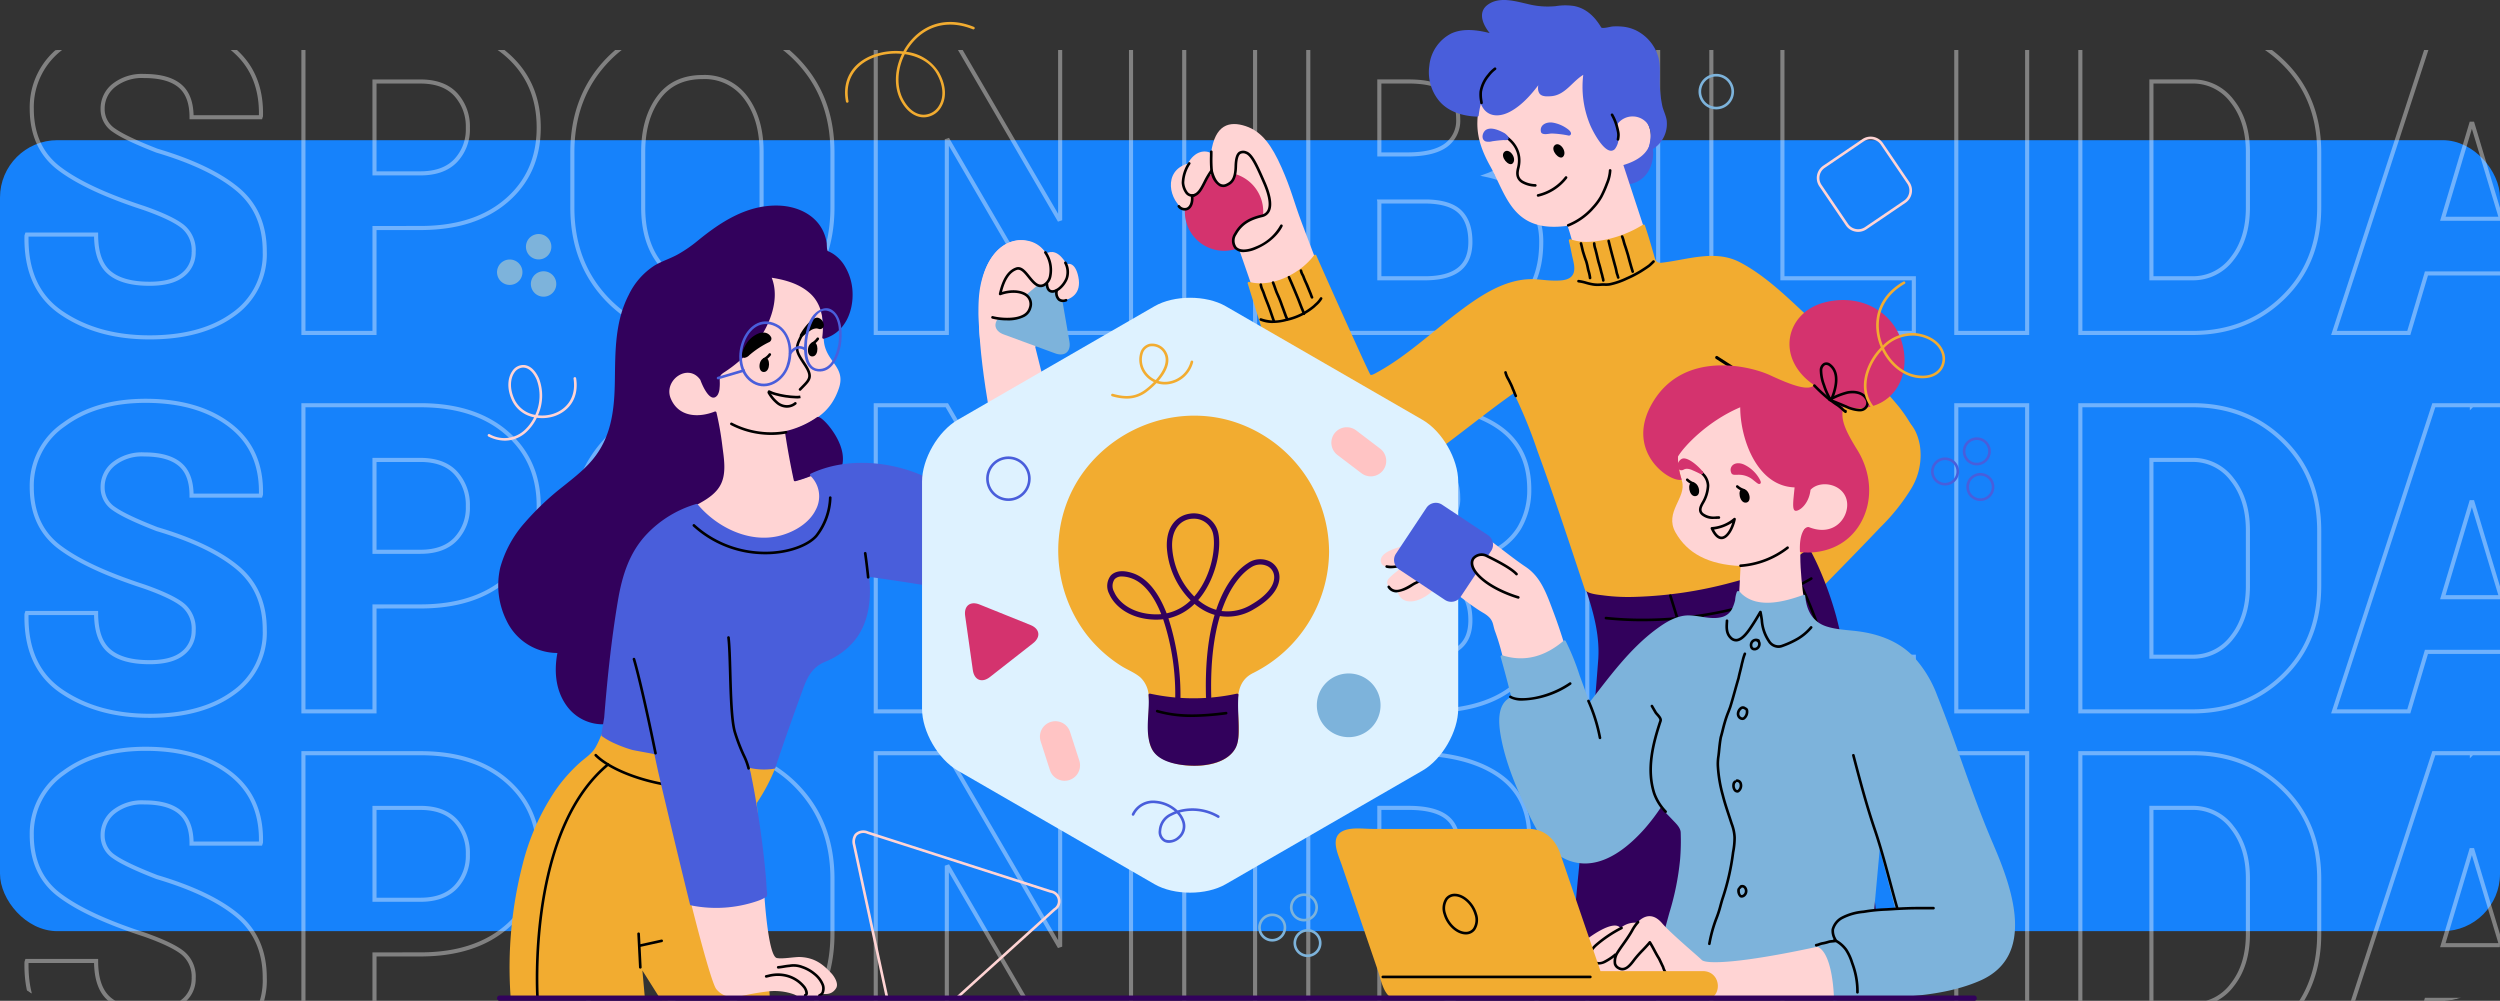 <svg xmlns="http://www.w3.org/2000/svg" xmlns:xlink="http://www.w3.org/1999/xlink" width="610" height="244.202" viewBox="0 0 610 244.202">
  <rect x="0" y="0" width="610" height="244.202" fill="#333333" stroke="none"/>
  <defs>
    <clipPath id="clip-path">
      <rect id="Rectángulo_383474" data-name="Rectángulo 383474" width="610" height="232" rx="14" transform="translate(180 1098)" fill="#1682fb"/>
    </clipPath>
  </defs>
  <g id="Grupo_1074515" data-name="Grupo 1074515" transform="translate(-180 -1085.798)">
    <rect id="Rectángulo_383414" data-name="Rectángulo 383414" width="610" height="193" rx="14" transform="translate(180 1120)" fill="#1682fb"/>
    <g id="Enmascarar_grupo_179" data-name="Enmascarar grupo 179" clip-path="url(#clip-path)">
      <g id="Grupo_1074514" data-name="Grupo 1074514" transform="translate(-67.212 -30.841)" opacity="0.386">
        <path id="Trazado_827401" data-name="Trazado 827401" d="M5.607,4.379v-74.7H32.953q13.185,0,22.061,8.593t8.876,22.035V-26.25q0,13.493-8.876,22.061T32.953,4.379Zm17.341-61.36V-8.961h10a11.884,11.884,0,0,0,9.722-4.823Q46.5-18.606,46.5-26.25V-39.794q0-7.542-3.822-12.364a11.884,11.884,0,0,0-9.722-4.823ZM92.62,4.379H75.33v-74.7H92.62Zm51.51-19.8a7.447,7.447,0,0,0-2.617-6.131q-2.617-2.129-9.491-4.54-13.9-4.515-20.65-9.62t-6.747-14.7a18.022,18.022,0,0,1,7.85-15.186q7.85-5.8,19.957-5.8,12.775,0,20.573,5.977t7.542,16.853l-.1.308H143.616q0-5.284-2.873-7.67t-8.67-2.386a11.129,11.129,0,0,0-7.439,2.309,7.187,7.187,0,0,0-2.719,5.695,6.137,6.137,0,0,0,2.8,5.259q2.8,1.975,10.44,4.951,12.98,3.848,19.65,9.389t6.67,15.186a17.97,17.97,0,0,1-7.7,15.417q-7.7,5.567-20.419,5.567-12.672,0-21.471-5.977t-8.542-18.8l.1-.308h16.879q0,6.516,3.207,9.26t9.825,2.745q5.438,0,8.106-2.155A6.906,6.906,0,0,0,144.129-15.425Zm44.122-5.8v25.6H170.91v-74.7h28.525q13.288,0,21.086,6.772t7.8,17.8q0,11.03-7.8,17.777t-21.086,6.747Zm0-13.339h11.184q5.643,0,8.619-3.1a11.054,11.054,0,0,0,2.976-7.978,11.522,11.522,0,0,0-2.95-8.157q-2.95-3.181-8.645-3.181H188.251ZM299.992-26.25q0,13.8-8.747,22.753T268.388,5.456q-14.211,0-23.036-8.953T236.528-26.25V-39.692q0-13.75,8.8-22.728T268.286-71.4q14.057,0,22.882,8.978t8.824,22.728ZM282.7-39.794q0-8-3.771-13.134a12.438,12.438,0,0,0-10.646-5.13q-7.029,0-10.748,5.1t-3.72,13.16V-26.25q0,8.106,3.771,13.237t10.8,5.13a12.319,12.319,0,0,0,10.569-5.13q3.745-5.13,3.745-13.237ZM372.844,4.379h-17.29L328.209-42.616l-.308.1V4.379H310.56v-74.7H327.9l27.345,46.943.308-.1V-70.321h17.29Zm30.27,0h-17.29v-74.7h17.29Zm12.98,0v-74.7h24.472q13.9,0,21.676,5.156T470.014-49.8a18.125,18.125,0,0,1-2.463,9.466,15.165,15.165,0,0,1-7.7,6.233q6.67,1.437,9.876,5.951a17.529,17.529,0,0,1,3.207,10.415q0,10.928-7.337,16.52T444.567,4.379Zm17.341-32.065V-8.961h11.133q5.541,0,8.311-2.18t2.77-6.7q0-4.771-2.437-7.234t-8.029-2.617H433.434Zm0-11.492h6.823q6.259,0,9.337-2.18a7.435,7.435,0,0,0,3.078-6.49q0-4.771-2.976-6.952t-9.132-2.18h-7.131Zm68.03,43.557h-17.29v-74.7h17.29ZM531.785-8.961H563.85V4.379H514.444v-74.7h17.341ZM591.5,4.379h-17.29v-74.7H591.5Zm12.98,0v-74.7h27.345q13.185,0,22.061,8.593t8.876,22.035V-26.25q0,13.493-8.876,22.061T631.828,4.379Zm17.341-61.36V-8.961h10a11.884,11.884,0,0,0,9.722-4.823q3.822-4.823,3.822-12.467V-39.794q0-7.542-3.822-12.364a11.884,11.884,0,0,0-9.722-4.823Zm89.321,46.841H688.93L684.62,4.379H666.356l24.37-74.7h9.286v.051l.051-.051h9.286l24.421,74.7H715.505ZM692.932-23.48h14.211l-6.977-23.19h-.308ZM739.105,4.379v-74.7h27.345q13.185,0,22.061,8.593t8.876,22.035V-26.25q0,13.493-8.876,22.061T766.451,4.379Zm17.341-61.36V-8.961h10a11.884,11.884,0,0,0,9.722-4.823Q780-18.606,780-26.25V-39.794q0-7.542-3.822-12.364a11.884,11.884,0,0,0-9.722-4.823Z" transform="translate(150.337 1370.741)" fill="none" stroke="#fff" stroke-width="1"/>
        <path id="Trazado_827402" data-name="Trazado 827402" d="M5.607,4.379v-74.7H32.953q13.185,0,22.061,8.593t8.876,22.035V-26.25q0,13.493-8.876,22.061T32.953,4.379Zm17.341-61.36V-8.961h10a11.884,11.884,0,0,0,9.722-4.823Q46.5-18.606,46.5-26.25V-39.794q0-7.542-3.822-12.364a11.884,11.884,0,0,0-9.722-4.823ZM92.62,4.379H75.33v-74.7H92.62Zm51.51-19.8a7.447,7.447,0,0,0-2.617-6.131q-2.617-2.129-9.491-4.54-13.9-4.515-20.65-9.62t-6.747-14.7a18.022,18.022,0,0,1,7.85-15.186q7.85-5.8,19.957-5.8,12.775,0,20.573,5.977t7.542,16.853l-.1.308H143.616q0-5.284-2.873-7.67t-8.67-2.386a11.129,11.129,0,0,0-7.439,2.309,7.187,7.187,0,0,0-2.719,5.695,6.137,6.137,0,0,0,2.8,5.259q2.8,1.975,10.44,4.951,12.98,3.848,19.65,9.389t6.67,15.186a17.97,17.97,0,0,1-7.7,15.417q-7.7,5.567-20.419,5.567-12.672,0-21.471-5.977t-8.542-18.8l.1-.308h16.879q0,6.516,3.207,9.26t9.825,2.745q5.438,0,8.106-2.155A6.906,6.906,0,0,0,144.129-15.425Zm44.122-5.8v25.6H170.91v-74.7h28.525q13.288,0,21.086,6.772t7.8,17.8q0,11.03-7.8,17.777t-21.086,6.747Zm0-13.339h11.184q5.643,0,8.619-3.1a11.054,11.054,0,0,0,2.976-7.978,11.522,11.522,0,0,0-2.95-8.157q-2.95-3.181-8.645-3.181H188.251ZM299.992-26.25q0,13.8-8.747,22.753T268.388,5.456q-14.211,0-23.036-8.953T236.528-26.25V-39.692q0-13.75,8.8-22.728T268.286-71.4q14.057,0,22.882,8.978t8.824,22.728ZM282.7-39.794q0-8-3.771-13.134a12.438,12.438,0,0,0-10.646-5.13q-7.029,0-10.748,5.1t-3.72,13.16V-26.25q0,8.106,3.771,13.237t10.8,5.13a12.319,12.319,0,0,0,10.569-5.13q3.745-5.13,3.745-13.237ZM372.844,4.379h-17.29L328.209-42.616l-.308.1V4.379H310.56v-74.7H327.9l27.345,46.943.308-.1V-70.321h17.29Zm30.27,0h-17.29v-74.7h17.29Zm12.98,0v-74.7h24.472q13.9,0,21.676,5.156T470.014-49.8a18.125,18.125,0,0,1-2.463,9.466,15.165,15.165,0,0,1-7.7,6.233q6.67,1.437,9.876,5.951a17.529,17.529,0,0,1,3.207,10.415q0,10.928-7.337,16.52T444.567,4.379Zm17.341-32.065V-8.961h11.133q5.541,0,8.311-2.18t2.77-6.7q0-4.771-2.437-7.234t-8.029-2.617H433.434Zm0-11.492h6.823q6.259,0,9.337-2.18a7.435,7.435,0,0,0,3.078-6.49q0-4.771-2.976-6.952t-9.132-2.18h-7.131Zm68.03,43.557h-17.29v-74.7h17.29ZM531.785-8.961H563.85V4.379H514.444v-74.7h17.341ZM591.5,4.379h-17.29v-74.7H591.5Zm12.98,0v-74.7h27.345q13.185,0,22.061,8.593t8.876,22.035V-26.25q0,13.493-8.876,22.061T631.828,4.379Zm17.341-61.36V-8.961h10a11.884,11.884,0,0,0,9.722-4.823q3.822-4.823,3.822-12.467V-39.794q0-7.542-3.822-12.364a11.884,11.884,0,0,0-9.722-4.823Zm89.321,46.841H688.93L684.62,4.379H666.356l24.37-74.7h9.286v.051l.051-.051h9.286l24.421,74.7H715.505ZM692.932-23.48h14.211l-6.977-23.19h-.308ZM739.105,4.379v-74.7h27.345q13.185,0,22.061,8.593t8.876,22.035V-26.25q0,13.493-8.876,22.061T766.451,4.379Zm17.341-61.36V-8.961h10a11.884,11.884,0,0,0,9.722-4.823Q780-18.606,780-26.25V-39.794q0-7.542-3.822-12.364a11.884,11.884,0,0,0-9.722-4.823Z" transform="translate(150.337 1285.835)" fill="none" stroke="#fff" stroke-width="1"/>
        <path id="Trazado_827403" data-name="Trazado 827403" d="M5.607,4.379v-74.7H32.953q13.185,0,22.061,8.593t8.876,22.035V-26.25q0,13.493-8.876,22.061T32.953,4.379Zm17.341-61.36V-8.961h10a11.884,11.884,0,0,0,9.722-4.823Q46.5-18.606,46.5-26.25V-39.794q0-7.542-3.822-12.364a11.884,11.884,0,0,0-9.722-4.823ZM92.62,4.379H75.33v-74.7H92.62Zm51.51-19.8a7.447,7.447,0,0,0-2.617-6.131q-2.617-2.129-9.491-4.54-13.9-4.515-20.65-9.62t-6.747-14.7a18.022,18.022,0,0,1,7.85-15.186q7.85-5.8,19.957-5.8,12.775,0,20.573,5.977t7.542,16.853l-.1.308H143.616q0-5.284-2.873-7.67t-8.67-2.386a11.129,11.129,0,0,0-7.439,2.309,7.187,7.187,0,0,0-2.719,5.695,6.137,6.137,0,0,0,2.8,5.259q2.8,1.975,10.44,4.951,12.98,3.848,19.65,9.389t6.67,15.186a17.97,17.97,0,0,1-7.7,15.417q-7.7,5.567-20.419,5.567-12.672,0-21.471-5.977t-8.542-18.8l.1-.308h16.879q0,6.516,3.207,9.26t9.825,2.745q5.438,0,8.106-2.155A6.906,6.906,0,0,0,144.129-15.425Zm44.122-5.8v25.6H170.91v-74.7h28.525q13.288,0,21.086,6.772t7.8,17.8q0,11.03-7.8,17.777t-21.086,6.747Zm0-13.339h11.184q5.643,0,8.619-3.1a11.054,11.054,0,0,0,2.976-7.978,11.522,11.522,0,0,0-2.95-8.157q-2.95-3.181-8.645-3.181H188.251ZM299.992-26.25q0,13.8-8.747,22.753T268.388,5.456q-14.211,0-23.036-8.953T236.528-26.25V-39.692q0-13.75,8.8-22.728T268.286-71.4q14.057,0,22.882,8.978t8.824,22.728ZM282.7-39.794q0-8-3.771-13.134a12.438,12.438,0,0,0-10.646-5.13q-7.029,0-10.748,5.1t-3.72,13.16V-26.25q0,8.106,3.771,13.237t10.8,5.13a12.319,12.319,0,0,0,10.569-5.13q3.745-5.13,3.745-13.237ZM372.844,4.379h-17.29L328.209-42.616l-.308.1V4.379H310.56v-74.7H327.9l27.345,46.943.308-.1V-70.321h17.29Zm30.27,0h-17.29v-74.7h17.29Zm12.98,0v-74.7h24.472q13.9,0,21.676,5.156T470.014-49.8a18.125,18.125,0,0,1-2.463,9.466,15.165,15.165,0,0,1-7.7,6.233q6.67,1.437,9.876,5.951a17.529,17.529,0,0,1,3.207,10.415q0,10.928-7.337,16.52T444.567,4.379Zm17.341-32.065V-8.961h11.133q5.541,0,8.311-2.18t2.77-6.7q0-4.771-2.437-7.234t-8.029-2.617H433.434Zm0-11.492h6.823q6.259,0,9.337-2.18a7.435,7.435,0,0,0,3.078-6.49q0-4.771-2.976-6.952t-9.132-2.18h-7.131Zm68.03,43.557h-17.29v-74.7h17.29ZM531.785-8.961H563.85V4.379H514.444v-74.7h17.341ZM591.5,4.379h-17.29v-74.7H591.5Zm12.98,0v-74.7h27.345q13.185,0,22.061,8.593t8.876,22.035V-26.25q0,13.493-8.876,22.061T631.828,4.379Zm17.341-61.36V-8.961h10a11.884,11.884,0,0,0,9.722-4.823q3.822-4.823,3.822-12.467V-39.794q0-7.542-3.822-12.364a11.884,11.884,0,0,0-9.722-4.823Zm89.321,46.841H688.93L684.62,4.379H666.356l24.37-74.7h9.286v.051l.051-.051h9.286l24.421,74.7H715.505ZM692.932-23.48h14.211l-6.977-23.19h-.308ZM739.105,4.379v-74.7h27.345q13.185,0,22.061,8.593t8.876,22.035V-26.25q0,13.493-8.876,22.061T766.451,4.379Zm17.341-61.36V-8.961h10a11.884,11.884,0,0,0,9.722-4.823Q780-18.606,780-26.25V-39.794q0-7.542-3.822-12.364a11.884,11.884,0,0,0-9.722-4.823Z" transform="translate(150.337 1193.5)" fill="none" stroke="#fff" stroke-width="1"/>
      </g>
    </g>
    <g id="Grupo_1073069" data-name="Grupo 1073069" transform="translate(-380 689.175)">
      <g id="Grupo_1073067" data-name="Grupo 1073067" transform="translate(679 396.623)">
        <g id="Grupo_1073068" data-name="Grupo 1073068" transform="translate(0 0)">
          <path id="Trazado_819910" data-name="Trazado 819910" d="M541.531,164.264c2.032,2.989,5.126,4.919,2.225,7.655-3.236,3.053-12.148,12.311-12.148,12.311l8.008,17.575s12.555-12.673,19.13-19.726,10.125-14.316,5.821-21.849-23.036,4.036-23.036,4.036" transform="translate(-217.088 -55.848)" fill="#f2ac30"/>
          <path id="Trazado_819911" data-name="Trazado 819911" d="M541.077,164.193c.867,1.225,1.9,2.324,2.745,3.562,1.154,1.69.294,2.964-1,4.2-1.564,1.5-3.083,3.052-4.6,4.6q-3.53,3.583-7.018,7.212a.333.333,0,0,0-.05.391q4,8.786,8.008,17.575a.325.325,0,0,0,.507.066q4.831-4.878,9.616-9.8,3.753-3.855,7.463-7.749a49.26,49.26,0,0,0,7.574-9.524,15.716,15.716,0,0,0,2.023-10.521c-.443-2.479-1.619-5.382-4.044-6.492-4.1-1.875-9.653.477-13.439,2.094a58.49,58.49,0,0,0-7.669,3.942c-.355.218-.031.777.325.557a57.971,57.971,0,0,1,9.675-4.753,23.774,23.774,0,0,1,7.714-1.784c3.157-.088,4.908,1.392,6.1,4.226,3.73,8.841-3.972,16.811-9.555,22.675-4.6,4.828-9.265,9.59-13.943,14.338q-1.149,1.167-2.3,2.331l.507.066q-3.991-8.76-7.982-17.518c-.095-.208-.206.468-.011.266l.375-.389q.887-.92,1.776-1.837,2.795-2.884,5.612-5.741,1.371-1.388,2.756-2.761a13.783,13.783,0,0,0,2.311-2.379c1.626-2.752-1.469-5.127-2.923-7.182-.238-.336-.8-.015-.557.326" transform="translate(-216.913 -55.615)" fill="#f2ac30"/>
          <path id="Trazado_819912" data-name="Trazado 819912" d="M460.458,233.328c-.384,5.252-5.068,54.876-7.713,82.8H481.9l7.967-68.276,6.548,68.276h33.3c-2.384-23.548-6.236-61.17-7.207-68.095-1.436-10.223-3.408-28.275-12.016-42.98-5.918-.9-53.44,10.163-53.44,10.163,1.076,3.227,3.945,10.759,3.407,18.112" transform="translate(-189.156 -72.608)" fill="#32015c"/>
          <path id="Trazado_819913" data-name="Trazado 819913" d="M455.075,285.968q-1.412,14.989-2.836,29.977h.644q1.97-20.791,3.929-41.583c1.29-13.729,2.774-27.463,3.79-41.217.379-6.2-1.368-12.071-3.311-17.876q9.837-2.285,19.714-4.4c9.829-2.113,19.764-4.455,29.77-5.553.838-.092,3.071-.608,3.532.188a70.9,70.9,0,0,1,5.661,12.828,132.258,132.258,0,0,1,5.228,23.685c1.185,8.246,2.069,16.523,2.95,24.806q2.613,24.551,5.068,49.118h.645q-2.365-23.414-4.824-46.817c-.84-7.942-1.652-15.888-2.734-23.8a170.367,170.367,0,0,0-4.313-22.609,85.211,85.211,0,0,0-4.386-12.175,64.5,64.5,0,0,0-3.013-5.836c-.172-.3-.887-.209-1.173-.211a60.616,60.616,0,0,0-10.389,1.333c-5.322.922-10.617,1.992-15.9,3.09q-12.727,2.646-25.393,5.583l-.947.22a.323.323,0,0,0-.225.4c1.968,5.855,3.778,11.766,3.4,18.026-1.3,17.627-3.223,35.227-4.881,52.823" transform="translate(-188.977 -72.425)" fill="#32015c"/>
          <path id="Trazado_819914" data-name="Trazado 819914" d="M506.006,271.183a.323.323,0,0,0-.646,0q-2.5,21.411-5,42.821-1.486,12.727-2.97,25.455h.645q1.523-13.048,3.045-26.095,2.284-19.571,4.567-39.143,1.916,19.972,3.831,39.944l2.426,25.293h.647q-1.259-13.128-2.519-26.256l-4.03-42.019" transform="translate(-204.97 -95.939)" fill="#32015c"/>
          <path id="Trazado_819915" data-name="Trazado 819915" d="M322.373,86.159c-.716-2.151-3.7-10.641-3.7-10.641s-8.728-5.5-12.553-7.65-5.5-9.564.717-11.358c1.674-3.108,4.231-3.38,5.666-2.544.955-7.054,4.524-7.9,8.469-6.588s6.347,4.7,8.737,10.083,2.951,8.254,4.982,13.633,3.586,9.446,3.586,9.446-4.663,9.8-15.9,5.618" transform="translate(-136.012 -16.597)" fill="#ffd4d4"/>
          <path id="Trazado_819916" data-name="Trazado 819916" d="M327.115,74.7a9.564,9.564,0,1,1-9.564-9.563,9.564,9.564,0,0,1,9.564,9.563" transform="translate(-137.885 -23.069)" fill="#d4336e"/>
          <path id="Trazado_819917" data-name="Trazado 819917" d="M305.573,69.23c1.346,1.524,3.587.717,3.228-2.6,2.241-.181,2.689-3.318,4.752-6.1.9,3.587,2.512,4.035,3.677,3.5s2.152-1.255,2.24-4.572,1.077-4.214,2.512-3.766,2.69,3.766,4.483,7.891,1.973,7.353-.628,7.979-4.93,1.615-6.454,4.394.269,5.469,5.022,3.408,6.186-5.381,6.186-5.381-.09-8.338-2.869-15.151-9.058-5.381-9.058-5.381l-7.441,5.56L305.3,65.375" transform="translate(-136.935 -18.886)" fill="#ffd4d4"/>
          <path id="Trazado_819918" data-name="Trazado 819918" d="M473.359,63.814c3.466.3,7.114-3.587,6.277-8.249s-8.19,2.451-8.19,2.451Z" transform="translate(-195.78 -19.119)" fill="#495edb"/>
          <path id="Trazado_819919" data-name="Trazado 819919" d="M473.182,63.943a6.536,6.536,0,0,0,5.949-3.866c.744-1.434,1.6-5.278-.249-6.332-2.466-1.406-6.227,2.295-7.842,3.848a.32.32,0,0,0-.083.314l1.913,5.8c.13.393.754.225.623-.172q-.816-2.474-1.633-4.948l-.254-.772c.022.067-.227.343.114.025.55-.511,1.126-.994,1.714-1.461,1.08-.858,4.414-3.546,5.516-1.585.929,1.653.081,4.241-.8,5.713a5.624,5.624,0,0,1-4.97,2.791c-.417-.018-.415.628,0,.646" transform="translate(-195.602 -18.925)" fill="#495edb"/>
          <path id="Trazado_819920" data-name="Trazado 819920" d="M419.1,32.07c-.718,4.542-1.555,8.459,2.51,15.751s5.5,16.468,18.889,14.614a46.438,46.438,0,0,1,1.675,6.1l17.573-3.825-5.619-17.1c7.473-2.209,7.35-6.906,6.035-10.014s-12.968-15.448-17.154-16.524-19.605-.239-23.909,11" transform="translate(-177.028 -7.34)" fill="#ffd4d4"/>
          <path id="Trazado_819921" data-name="Trazado 819921" d="M449.6,57.519c1.1-1.232-.911-3.885-2.076-2.765s1.172,3.777,2.076,2.765" transform="translate(-187.193 -19.297)"/>
          <path id="Trazado_819922" data-name="Trazado 819922" d="M430.578,60.019c1.1-1.234-.912-3.885-2.079-2.765s1.175,3.777,2.079,2.765" transform="translate(-180.456 -20.183)"/>
          <path id="Trazado_819923" data-name="Trazado 819923" d="M435.544,63.253a6.973,6.973,0,0,1-3.383-.936c-1.561-1.041-1.407-2.537-1.053-3.865.759-3.282-.78-6.157-4.226-7.876a.323.323,0,1,1,.289-.577c3.679,1.836,5.385,5.055,4.564,8.61-.371,1.392-.372,2.4.76,3.157a6.328,6.328,0,0,0,3.05.842.323.323,0,0,1,0,.646" transform="translate(-179.932 -17.696)"/>
          <path id="Trazado_819924" data-name="Trazado 819924" d="M441.28,71.587a.323.323,0,0,1-.075-.637,11.772,11.772,0,0,0,6.643-4.259.323.323,0,0,1,.495.416,12.371,12.371,0,0,1-6.988,4.47.3.3,0,0,1-.075.009" transform="translate(-184.981 -23.58)"/>
          <path id="Trazado_819925" data-name="Trazado 819925" d="M452.665,77.928a.323.323,0,0,1-.117-.624,15.637,15.637,0,0,0,5.564-3.808l.271-.309a14.221,14.221,0,0,0,2.006-2.666,25.986,25.986,0,0,0,1.416-3.189,9.459,9.459,0,0,0,.759-3.117.323.323,0,1,1,.646,0,9.986,9.986,0,0,1-.8,3.342,26.62,26.62,0,0,1-1.451,3.266,14.718,14.718,0,0,1-2.092,2.792l-.281.318a16.286,16.286,0,0,1-5.8,3.972.323.323,0,0,1-.117.022" transform="translate(-189.013 -22.63)"/>
          <path id="Trazado_819926" data-name="Trazado 819926" d="M442.991,48.7c-.478-1.554,1.374-2.572,4-1.494s3.147,2.278,2.331,2.092c-4.721-1.075-6.036.06-6.335-.6" transform="translate(-185.674 -16.563)" fill="#495edb"/>
          <path id="Trazado_819927" data-name="Trazado 819927" d="M443.139,48.441c-.528-2.258,2.934-1.387,3.949-.95a6.559,6.559,0,0,1,1.839,1.146l.135.143q.145.406.187.033c-.453-.068-.906-.189-1.359-.267a15.37,15.37,0,0,0-3.238-.218c-.218.008-1.423.254-1.546.036a.323.323,0,0,0-.557.326c.415.739,1.936.282,2.582.269a24.138,24.138,0,0,1,4.071.495.513.513,0,0,0,.639-.463c0-.491-.54-.924-.891-1.175a8.47,8.47,0,0,0-3.576-1.511c-1.523-.238-3.271.542-2.858,2.309.1.406.718.234.623-.172" transform="translate(-185.511 -16.385)" fill="#495edb"/>
          <path id="Trazado_819928" data-name="Trazado 819928" d="M425.89,50.217c-1.675-.956-3.887-1.494-4.6-.538s-.12,2.092.6,2.032a32.8,32.8,0,0,1,4.543-.419c.6,0,0-.657-.539-1.076" transform="translate(-177.899 -17.418)" fill="#495edb"/>
          <path id="Trazado_819929" data-name="Trazado 819929" d="M425.875,49.733c-1.16-.635-3.124-1.581-4.455-.9-.972.5-1.464,2.371-.205,2.885a3.154,3.154,0,0,0,1.6-.034c.884-.121,1.769-.238,2.661-.287.448-.025,1.027.157,1.3-.29.283-.466-.575-1.11-.837-1.327-.318-.264-.778.19-.457.457.158.131.817.518.417.506a9.851,9.851,0,0,0-1.146.061c-.778.068-1.553.182-2.325.288-.24.033-.481.065-.722.088q-.741-.121-.569-1.039c.09-.637.608-.795,1.111-.845a6.193,6.193,0,0,1,3.3.991c.365.2.691-.357.325-.557" transform="translate(-177.721 -17.213)" fill="#495edb"/>
          <path id="Trazado_819930" data-name="Trazado 819930" d="M438.431,17.859c-.838,4.3.238,12.851,4.423,17.335s3.587-3.527,3.109-4.842c2.39-2.749,6.92-3.263,8.655,1.161.538,1.791-.392,5.115-.392,5.115,3.122-1.184,4.649-5.677,3.513-8.188s-1.554-7.413-1.255-11.238-3.528-12.492-14.109-9.743c-3-5.207-6.076-6.193-11.492-5.382-4.919.736-10.425-2.6-14.55-1.223-2.727.909-4.324,3.856-.2,7.98-6.4-1.793-12.134-1.554-14.645,4.782s.715,14.525,10.7,14.7a21.007,21.007,0,0,1,.865-4.02c.777,4.662,4.693,4.736,8.339,1.927a35.491,35.491,0,0,0,6.516-6.994c-1.436,3.886-.18,4.364,2.63,4.065s6.038-4.664,7.891-5.44" transform="translate(-170.714 -0.183)" fill="#495edb"/>
          <path id="Trazado_819931" data-name="Trazado 819931" d="M437.951,17.59a24.167,24.167,0,0,0,1.546,12.8c.479,1.219,3.876,8.113,6.073,5.986a4.445,4.445,0,0,0,.882-3.115,13.666,13.666,0,0,0-.109-1.97c-.084-.71-.32-.927.184-1.418a4.618,4.618,0,0,1,6.616-.133c1.7,1.769,1.187,4.479.6,6.614a.327.327,0,0,0,.474.365,7.228,7.228,0,0,0,4.041-6.837c-.025-1.376-.785-2.67-1.1-3.994a29.224,29.224,0,0,1-.615-6.89c.017-2.359.12-4.2-.849-6.41a10.547,10.547,0,0,0-4.707-5.046,9.71,9.71,0,0,0-3.53-1.045,14.791,14.791,0,0,0-2.457-.036c-.5.032-2.532.626-2.778.209-1.507-2.555-3.607-4.619-6.59-5.2a14.284,14.284,0,0,0-4.465.026A19.8,19.8,0,0,1,424.235.96c-3.034-.677-6.746-1.824-9.56.108-3.072,2.109-.857,5.812,1.062,7.81l.314-.54c-3.276-.9-7.2-1.66-10.429-.152a9.941,9.941,0,0,0-5.32,7.856,11.019,11.019,0,0,0,2.234,8.38c2.263,2.862,5.982,3.927,9.485,4.038a.33.33,0,0,0,.323-.323A20.59,20.59,0,0,1,413.2,24.2h-.623c.77,3.924,3.935,4.841,7.3,3.113,3.3-1.693,6.067-5.092,8.147-8.1l-.59-.249c-.4,1.133-.982,2.63-.3,3.773.544.917,2.011.8,2.889.735,3.642-.26,5.387-4.073,8.411-5.519.376-.179.048-.736-.326-.557-2.242,1.071-3.808,3.343-5.9,4.678a5.373,5.373,0,0,1-3.843.712c-1.625-.31-.635-2.709-.3-3.65.128-.366-.394-.533-.59-.249a33.9,33.9,0,0,1-5.639,6.259,8.94,8.94,0,0,1-5.022,2.461c-2.179.167-3.238-1.711-3.6-3.575-.066-.335-.529-.282-.623,0a21.528,21.528,0,0,0-.876,4.105l.323-.323a12,12,0,0,1-8.807-3.588,10.061,10.061,0,0,1-2.343-7.517,9.564,9.564,0,0,1,4.745-7.81c3.1-1.63,7.078-.809,10.263.062a.325.325,0,0,0,.314-.539c-2.17-2.258-3.861-6.008.056-7.44,3.207-1.173,7.163.568,10.356,1.11,2.984.506,5.892-.444,8.861.01,3.036.465,4.988,2.836,6.461,5.336a.328.328,0,0,0,.365.148c3.541-.869,7.243-.7,10.152,1.7a10.278,10.278,0,0,1,3.52,6.542c.189,1.548-.085,3.166-.052,4.726a28.649,28.649,0,0,0,.728,5.94c.437,1.853,1.214,3.17.807,5.153a6.266,6.266,0,0,1-3.554,4.52l.475.364c.758-2.77,1.038-5.677-1.3-7.754-2.291-2.035-5.668-.83-7.5,1.164a.326.326,0,0,0-.083.314,9.8,9.8,0,0,1,.235,4.189c-.454,3.295-3.112.116-4.035-1.23a22.137,22.137,0,0,1-3.108-15.452c.073-.408-.549-.581-.623-.172" transform="translate(-170.545 0)" fill="#495edb"/>
          <path id="Trazado_819932" data-name="Trazado 819932" d="M419.777,34.438a.323.323,0,0,1-.32-.281l-.057-.412a8.984,8.984,0,0,1-.122-2.421,8.655,8.655,0,0,1,1.987-4.171,7.9,7.9,0,0,1,1.618-1.611.323.323,0,1,1,.369.53,7.364,7.364,0,0,0-1.488,1.491,8.021,8.021,0,0,0-1.846,3.854,8.52,8.52,0,0,0,.122,2.238l.058.418a.323.323,0,0,1-.278.362.317.317,0,0,1-.043,0" transform="translate(-177.288 -9.026)"/>
          <path id="Trazado_819933" data-name="Trazado 819933" d="M470.666,49.5a.332.332,0,0,1-.05,0,.313.313,0,0,1-.267-.36,6.412,6.412,0,0,0,.116-1.022,4.357,4.357,0,0,0-.112-.884c-.11-.492-.234-1.048-.411-1.585a11.161,11.161,0,0,0-.988-2.269.323.323,0,1,1,.557-.325,11.793,11.793,0,0,1,1.045,2.4,16.736,16.736,0,0,1,.426,1.64,4.933,4.933,0,0,1,.127,1.026,6.774,6.774,0,0,1-.12,1.106.337.337,0,0,1-.324.281" transform="translate(-194.881 -15.189)"/>
          <path id="Trazado_819934" data-name="Trazado 819934" d="M332.237,99.3c3.766,1.076,12.015-.9,16.14-6.634,2.87,6.456,12.553,28.154,13.27,29.23s9.5-5.38,19.548-13.45,16.139-10.4,22.236-9.682,8.967-.18,8.429-3.587S410.6,88.9,410.6,88.9s6.993,2.869,17.932-3.587c2.331,6.815,2.152,8.07,3.049,9.145s8.967-2.33,16.678-1.254,23.612,18.065,31.142,25.106c9.206,8.607,19.875,17.932,14.7,28.334-3.609,7.259-16.616,2.151-16.616,2.151s-1.077-3.228-6.815-8.966-15.423-15.6-15.423-15.6,11.357,34.193,13.509,39.393c-11.477,9.683-45.122,14.59-54.242,10.444-2.984-8.954-13.065-39.973-17.548-48.4-13.629,9.5-23.133,18.651-31.2,21.519s-15.244,5.738-22.417-13.808C339.249,122.179,332.237,99.3,332.237,99.3" transform="translate(-146.474 -30.216)" fill="#f2ac30"/>
          <path id="Trazado_819935" data-name="Trazado 819935" d="M331.972,99.433c5.892,1.543,13.049-2.139,16.505-6.783h-.558c4.208,9.465,8.291,19.015,12.808,28.337.406.838.637,1.376,1.671,1.037,2.386-.781,4.6-2.666,6.607-4.1,7.428-5.325,14.143-11.9,22.205-16.277a22.705,22.705,0,0,1,8.352-2.78c2.911-.311,5.79.479,8.7.189,1.757-.175,3.5-.922,3.772-2.84a13.2,13.2,0,0,0-.545-4.11c-.224-1.161-.473-2.32-.756-3.469l-.4.4a12.871,12.871,0,0,0,4.949.639c4.7-.1,9.22-1.934,13.232-4.258l-.474-.193c.913,2.688,1.535,5.488,2.5,8.154.519,1.439,1.336,1.531,2.777,1.335,4.014-.546,7.849-1.589,11.941-1.571a14.917,14.917,0,0,1,8.194,2.55c5.879,3.624,10.976,8.618,15.939,13.372,5.057,4.844,10.151,9.665,15.165,14.553,5.8,5.65,13.079,13.559,9.305,22.245-2.448,5.632-9.96,4.431-14.692,3.039q-.833-.244-1.647-.545c-.306-.114.143.287.08.119-.07-.188-.154-.37-.24-.552a27.6,27.6,0,0,0-4.606-6.364c-4.765-5.333-10.083-10.243-15.1-15.342q-1.178-1.2-2.353-2.394a.325.325,0,0,0-.54.315q3.828,11.523,7.735,23.019c1.567,4.6,3.13,9.21,4.791,13.781.234.645.472,1.288.719,1.928.1.254.215.462.134.53-.578.479-1.194.912-1.817,1.331a41.474,41.474,0,0,1-7.824,3.943,93.2,93.2,0,0,1-19.421,5.111,78.323,78.323,0,0,1-18.4,1.122,28.951,28.951,0,0,1-3.389-.453c-.4-.079-2.55-.383-2.7-.825q-1.021-3.061-2.031-6.128c-2-6.044-4.031-12.077-6.122-18.091-1.646-4.736-3.331-9.461-5.123-14.145a90.753,90.753,0,0,0-4.246-9.937.323.323,0,0,0-.442-.116c-7.442,5.207-14.408,11.053-21.834,16.276a41.416,41.416,0,0,1-14.782,6.929c-5.257,1.167-9.134-1.453-11.988-5.752-4.022-6.056-6.008-13.545-8.275-20.395q-3.829-11.568-7.384-23.227c-.121-.4-.745-.227-.622.172,3.091,10.082,6.259,20.15,9.711,30.114,2.118,6.115,4.316,13.214,9.359,17.609,3.122,2.721,6.966,2.809,10.78,1.747a45.726,45.726,0,0,0,14.26-7.157c7.161-5.082,13.9-10.723,21.1-15.76l-.442-.116A117.407,117.407,0,0,1,402.407,140c2.339,6.361,4.538,12.774,6.7,19.2,1.64,4.86,3.243,9.733,4.862,14.6.387,1.165,3.644,1.385,4.663,1.531a46.723,46.723,0,0,0,7.536.348,101.318,101.318,0,0,0,23.538-3.483c6.623-1.738,13.757-4.073,19.1-8.518a.314.314,0,0,0,.083-.314c-2.9-7.052-5.123-14.429-7.562-21.648q-3-8.865-5.947-17.746l-.54.314q5.481,5.584,10.986,11.143c2.739,2.764,5.6,5.441,8.064,8.455a17.554,17.554,0,0,1,3.1,4.821c.232.647,2.36.934,2.891,1.076a23.237,23.237,0,0,0,7.276.884,8.5,8.5,0,0,0,6.285-2.834c1.944-2.362,2.4-5.906,2-8.834-.482-3.578-2.56-6.8-4.72-9.594a83.719,83.719,0,0,0-9.292-9.635c-4.869-4.553-9.561-9.289-14.43-13.842-4.628-4.329-9.5-8.927-15.16-11.889-6.085-3.184-12.815-.595-19.157.114-1.351.151-1.527-.83-1.844-1.937-.687-2.4-1.379-4.789-2.182-7.156a.327.327,0,0,0-.474-.193,28.015,28.015,0,0,1-12.906,4.17,11.972,11.972,0,0,1-4.778-.615c-.241-.1-.45.181-.4.4.285,1.15.526,2.309.757,3.469.318,1.6,1.193,3.927-.174,5.258-1.067,1.038-3.082.966-4.44.953-1.723-.016-3.422-.341-5.145-.347-6.673-.028-12.722,4.1-17.829,7.949-6.581,4.954-12.763,10.866-20.033,14.837-.256.14-1.4.828-1.581.5-.273-.489-.5-1.006-.743-1.512-.973-2.049-1.909-4.117-2.847-6.182q-4.854-10.677-9.6-21.4c-.109-.246-.431-.171-.558,0-3.277,4.4-10.186,7.951-15.775,6.487a.323.323,0,0,0-.172.623" transform="translate(-146.294 -30.039)" fill="#f2ac30"/>
          <path id="Trazado_819936" data-name="Trazado 819936" d="M321.388,81.69a2.94,2.94,0,0,1-2.263-.863,3.2,3.2,0,0,1-.058-3.75c1.635-2.98,4.168-3.949,6.662-4.552a2,2,0,0,0,1.419-1.072c.619-1.243.26-3.54-1.011-6.465-1.6-3.686-2.986-6.869-4.308-7.281a1.4,1.4,0,0,0-1.262.03c-.49.349-.761,1.361-.806,3.006-.093,3.493-1.2,4.291-2.428,4.857a2.13,2.13,0,0,1-1.863.011,4.693,4.693,0,0,1-2.077-3.054,24.208,24.208,0,0,0-1.31,2.324c-.828,1.609-1.551,3.014-2.966,3.3.1,1.606-.406,2.8-1.383,3.234a2.1,2.1,0,0,1-2.436-.7.323.323,0,0,1,.484-.428,1.481,1.481,0,0,0,1.691.535c.593-.262,1.16-1.157.974-2.886a.323.323,0,0,1,.3-.356c1.274-.1,1.932-1.382,2.765-3a20.724,20.724,0,0,1,1.753-2.968.319.319,0,0,1,.322-.124.324.324,0,0,1,.251.238c.558,2.234,1.349,3.026,1.915,3.3a1.509,1.509,0,0,0,1.313-.015c1.111-.513,1.97-1.155,2.052-4.288.052-1.911.395-3.028,1.076-3.515a2.039,2.039,0,0,1,1.83-.121c1.531.477,2.727,3.081,4.709,7.641.953,2.2,1.9,5.194,1,7.01a2.64,2.64,0,0,1-1.845,1.411c-2.35.569-4.734,1.475-6.247,4.235a2.6,2.6,0,0,0-.032,3c.8.882,2.539.863,4.641-.048a11.673,11.673,0,0,0,6.018-5.213.323.323,0,0,1,.593.257c-.061.14-1.54,3.459-6.353,5.548a8.03,8.03,0,0,1-3.113.754" transform="translate(-136.904 -20.164)"/>
          <path id="Trazado_819937" data-name="Trazado 819937" d="M339.458,118.607a8.038,8.038,0,0,1-3.078-.573.323.323,0,0,1,.245-.6,9.33,9.33,0,0,0,5.983.077,15.128,15.128,0,0,0,6.68-3.245c.122-.123.267-.257.416-.4a5.827,5.827,0,0,0,1.223-1.406.323.323,0,1,1,.564.314,6.416,6.416,0,0,1-1.349,1.566c-.143.132-.282.26-.409.389a15.726,15.726,0,0,1-6.964,3.4,13.161,13.161,0,0,1-3.31.468" transform="translate(-147.87 -39.775)"/>
          <path id="Trazado_819938" data-name="Trazado 819938" d="M339.673,116.518a.324.324,0,0,1-.3-.212c-.2-.543-.386-1.1-.576-1.655-.267-.787-.543-1.6-.857-2.4-.335-.833-.714-1.78-1.022-2.705-.08-.241-.182-.475-.283-.708a4.688,4.688,0,0,1-.45-1.458.323.323,0,0,1,.643-.054,4.2,4.2,0,0,0,.4,1.256c.108.249.216.5.3.76.3.907.678,1.844,1.01,2.672s.6,1.64.868,2.433c.189.554.375,1.1.572,1.64a.323.323,0,0,1-.192.415.336.336,0,0,1-.111.019" transform="translate(-147.87 -37.907)"/>
          <path id="Trazado_819939" data-name="Trazado 819939" d="M344.6,115.838a.322.322,0,0,1-.274-.152,6.582,6.582,0,0,1-.541-1.237c-.066-.183-.132-.368-.2-.548-.126-.377-.26-.735-.395-1.093s-.269-.717-.389-1.077c-.256-.721-.585-1.514-1-2.417-.186-.435-.339-.878-.487-1.308s-.3-.86-.472-1.27a.323.323,0,1,1,.593-.256c.186.431.34.88.49,1.315.144.418.293.851.466,1.256.422.913.757,1.724,1.022,2.47.12.357.252.708.383,1.059.138.366.275.732.4,1.1.068.168.137.36.206.551a6,6,0,0,0,.48,1.113.323.323,0,0,1-.1.445.318.318,0,0,1-.171.049" transform="translate(-149.51 -37.645)"/>
          <path id="Trazado_819940" data-name="Trazado 819940" d="M350.794,113.8a.322.322,0,0,1-.313-.244,7.31,7.31,0,0,0-.363-.973c-.081-.191-.16-.376-.223-.548-.149-.355-.286-.721-.424-1.088s-.263-.7-.409-1.055l-.034-.083c-.694-1.675-1.411-3.407-2.174-5.108a.323.323,0,0,1,.59-.265c.767,1.71,1.486,3.447,2.182,5.126l.034.083c.149.358.283.717.418,1.075s.269.718.418,1.077c.065.174.141.351.218.533a7.815,7.815,0,0,1,.4,1.068.323.323,0,0,1-.313.4" transform="translate(-151.64 -36.923)"/>
          <path id="Trazado_819941" data-name="Trazado 819941" d="M354.373,108.912a.322.322,0,0,1-.288-.178,5.643,5.643,0,0,1-.257-.639,5.475,5.475,0,0,0-.222-.559l-.915-2.22a16.352,16.352,0,0,1-.717-1.706c-.043-.1-.112-.232-.184-.371a3.612,3.612,0,0,1-.428-1.125.323.323,0,0,1,.641-.081,3.181,3.181,0,0,0,.362.911c.079.154.155.3.212.438a16.337,16.337,0,0,0,.7,1.663l.2.422.723,1.806a5.514,5.514,0,0,1,.241.606,5.136,5.136,0,0,0,.225.565.322.322,0,0,1-.288.468" transform="translate(-153.247 -36.038)"/>
          <path id="Trazado_819942" data-name="Trazado 819942" d="M459.689,100.551a.322.322,0,0,1-.32-.291,9.068,9.068,0,0,0-.4-1.782c-.066-.277-.117-.525-.168-.771a13.03,13.03,0,0,0-.371-1.5c-.293-.761-.533-1.543-.767-2.3-.106-.383-.182-.716-.257-1.047s-.148-.65-.236-.975a.323.323,0,0,1,.623-.171c.09.334.167.668.243,1s.147.646.235.97c.24.776.477,1.547.767,2.3a13.809,13.809,0,0,1,.4,1.587c.05.242.1.484.156.727a9.272,9.272,0,0,1,.424,1.894.323.323,0,0,1-.289.353h-.033" transform="translate(-190.718 -32.4)"/>
          <path id="Trazado_819943" data-name="Trazado 819943" d="M464.688,101.149a.323.323,0,0,1-.323-.323,2,2,0,0,0-.11-.542c-.022-.076-.043-.148-.061-.216a7.692,7.692,0,0,0-.291-1.112c-.2-.924-.458-1.8-.661-2.459-.125-.468-.232-.924-.338-1.38-.1-.44-.2-.881-.322-1.321-.045-.221-.107-.429-.169-.641a4.787,4.787,0,0,1-.26-1.354.323.323,0,1,1,.646,0,4.306,4.306,0,0,0,.234,1.17c.068.232.135.459.179.678.114.427.218.874.323,1.321s.209.9.33,1.35c.2.662.465,1.553.662,2.466a7.985,7.985,0,0,1,.3,1.152l.048.162a2.547,2.547,0,0,1,.137.727.323.323,0,0,1-.323.323" transform="translate(-192.488 -32.4)"/>
          <path id="Trazado_819944" data-name="Trazado 819944" d="M470.267,100.1a.324.324,0,0,1-.307-.221c-.03-.092-.061-.2-.091-.307s-.058-.2-.088-.291a4.589,4.589,0,0,1-.25-.876A13.959,13.959,0,0,0,469.193,97c-.068-.242-.134-.484-.2-.725l-.221-.826c-.411-1.532-.8-2.979-1.155-4.5a.323.323,0,0,1,.63-.147c.353,1.509.739,2.951,1.149,4.478l.223.832c.06.241.125.478.191.714a14.267,14.267,0,0,1,.353,1.469,4,4,0,0,0,.22.769c.039.114.071.225.1.337s.056.2.084.28a.323.323,0,0,1-.307.425" transform="translate(-194.422 -32.072)"/>
          <path id="Trazado_819945" data-name="Trazado 819945" d="M475.6,98.079a.324.324,0,0,1-.308-.225c-.437-1.376-.807-2.746-1.139-4.021l-.169-.554c-.185-.609-.375-1.24-.6-1.869-.1-.283-.184-.587-.266-.9a7.727,7.727,0,0,0-.38-1.173.323.323,0,0,1,.59-.266,8.251,8.251,0,0,1,.415,1.273c.078.29.153.576.25.842.232.646.425,1.285.612,1.9l.172.564c.335,1.28.7,2.64,1.135,4a.323.323,0,0,1-.211.406.316.316,0,0,1-.1.015" transform="translate(-196.225 -31.481)"/>
          <path id="Trazado_819946" data-name="Trazado 819946" d="M461.183,104.63a6.688,6.688,0,0,1-1.222-.105,13.519,13.519,0,0,1-1.622-.378,10.81,10.81,0,0,0-1.82-.395.323.323,0,0,1,.065-.643,11.453,11.453,0,0,1,1.927.415,13.151,13.151,0,0,0,1.556.364,7.236,7.236,0,0,0,1.957.058,7.689,7.689,0,0,1,.9-.013,6.124,6.124,0,0,0,1.161-.045,18.122,18.122,0,0,0,4.109-1.412,26.874,26.874,0,0,0,3.422-1.771c.652-.414,1.311-.834,1.956-1.3.339-.284.71-.655,1.038-.983a.323.323,0,1,1,.457.456c-.337.338-.719.721-1.1,1.036-.677.494-1.345.919-1.992,1.33a27.66,27.66,0,0,1-3.522,1.826,18.6,18.6,0,0,1-4.264,1.458,6.661,6.661,0,0,1-1.283.054,7.215,7.215,0,0,0-.832.01c-.324.027-.621.041-.9.041" transform="translate(-190.39 -34.825)"/>
          <path id="Trazado_819947" data-name="Trazado 819947" d="M431.48,146.591a.322.322,0,0,1-.289-.178c-.141-.284-.259-.588-.371-.882s-.219-.568-.347-.823a12.76,12.76,0,0,0-.705-1.591c-.133-.3-.269-.55-.406-.8a6.151,6.151,0,0,1-.709-1.722.323.323,0,0,1,.634-.127,5.56,5.56,0,0,0,.645,1.542c.143.267.287.534.409.812a12.68,12.68,0,0,1,.728,1.642,9.025,9.025,0,0,1,.353.837c.113.293.219.569.347.824a.323.323,0,0,1-.289.468" transform="translate(-180.621 -49.659)"/>
          <path id="Trazado_819948" data-name="Trazado 819948" d="M515.363,140.047a.367.367,0,0,1-.167-.04,7.29,7.29,0,0,1-1.664-1.317c-.192-.185-.384-.371-.584-.549a13.043,13.043,0,0,0-1.908-1.345l-2.5-1.606a.391.391,0,0,1-.118-.53.367.367,0,0,1,.513-.123l2.484,1.6a13.638,13.638,0,0,1,2.006,1.418c.213.189.414.382.613.574a6.607,6.607,0,0,0,1.488,1.191.39.39,0,0,1,.167.515.372.372,0,0,1-.334.213" transform="translate(-208.857 -47.63)"/>
          <path id="Trazado_819949" data-name="Trazado 819949" d="M541.71,201.21a.324.324,0,0,1-.3-.21l-4.17-11.209a.323.323,0,0,1,.606-.225l4.17,11.208a.324.324,0,0,1-.19.416.331.331,0,0,1-.113.02" transform="translate(-219.075 -67.067)"/>
          <path id="Trazado_819950" data-name="Trazado 819950" d="M475.871,228.841a85.876,85.876,0,0,1-8.985-.462.321.321,0,0,1-.287-.355.316.316,0,0,1,.355-.287c17.429,1.834,37.011-1.932,49.893-9.6a.323.323,0,1,1,.331.555c-10.813,6.432-26.3,10.144-41.306,10.144" transform="translate(-194.062 -77.246)"/>
          <path id="Trazado_819951" data-name="Trazado 819951" d="M537.365,243.146a7.959,7.959,0,0,1-3.117-.658c-4.776-2.02-8.567-8.376-10.068-13.426a.323.323,0,0,1,.619-.184c1.505,5.066,5.321,11.162,9.7,13.015a7.133,7.133,0,0,0,6.339-.3.323.323,0,1,1,.3.572,8.088,8.088,0,0,1-3.773.977" transform="translate(-214.452 -80.983)"/>
          <path id="Trazado_819952" data-name="Trazado 819952" d="M548.941,248.695a.323.323,0,0,1-.321-.293c-1.235-13.054-7.969-26.649-8.037-26.785a.323.323,0,1,1,.577-.289c.068.137,6.857,13.835,8.1,27.012a.324.324,0,0,1-.291.352h-.031" transform="translate(-220.255 -78.328)"/>
          <path id="Trazado_819953" data-name="Trazado 819953" d="M309.366,69.721a2.118,2.118,0,0,1-1.616-.778,5.008,5.008,0,0,1-.971-2.628,9.377,9.377,0,0,1,1.569-4.918.323.323,0,0,1,.554.332,8.777,8.777,0,0,0-1.478,4.568,4.363,4.363,0,0,0,.837,2.251,1.418,1.418,0,0,0,1.487.47.323.323,0,1,1,.189.617,1.944,1.944,0,0,1-.571.085" transform="translate(-137.454 -21.69)"/>
          <path id="Trazado_819954" data-name="Trazado 819954" d="M317.866,62.179a.323.323,0,0,1-.321-.288,32.666,32.666,0,0,1-.1-3.725c0-.346.007-.684.007-1.009a.323.323,0,0,1,.646,0c0,.327,0,.667-.006,1.015a32.082,32.082,0,0,0,.1,3.649.323.323,0,0,1-.286.356l-.036,0" transform="translate(-141.231 -20.13)"/>
          <path id="Trazado_819955" data-name="Trazado 819955" d="M502.485,250.87a13.864,13.864,0,0,1-3.551-.532.322.322,0,0,1-.216-.214l-7.785-25.133a.323.323,0,1,1,.617-.191l7.733,24.964a10.62,10.62,0,0,0,4.763.274c-1.584-5.494-5.293-19.792-5.332-19.938a.323.323,0,1,1,.626-.163c.038.149,3.886,14.98,5.414,20.222a.324.324,0,0,1-.2.393,6.067,6.067,0,0,1-2.07.316" transform="translate(-202.676 -79.54)"/>
          <path id="Trazado_819956" data-name="Trazado 819956" d="M147.179,151.736a19.78,19.78,0,0,1-4.952,1.819c-.426.066-1.981-11.861-1.981-11.861,7.218-2.645,10.759-5.142,12.672-10.64s-3.362-6.454-3.661-12c-.238-4.433.673-18.727-15.824-16.575S103.663,127.944,110.357,135s12.793,8.009,12.673,9.8-6.456,11.6-6.814,12.074,4.543,10.161,9.564,12.195,32.877,1.076,21.4-17.335" transform="translate(-67.26 -36.219)" fill="#ffd4d4"/>
          <path id="Trazado_819957" data-name="Trazado 819957" d="M53.642,341.743c-.717-10.4-.717-44.294,19.188-59,1.614-1.256,2.929-5.021,2.929-5.021,8.906,2.331,31.741,8.428,41.843,7.891a54.89,54.89,0,0,1-4.543,8.607l3.167,47.341-26,.539-5.2-8.25.716,7.891Z" transform="translate(-47.725 -98.365)" fill="#f2ac30"/>
          <path id="Trazado_819958" data-name="Trazado 819958" d="M53.774,341.566a101.694,101.694,0,0,1,2.681-31.427,57.8,57.8,0,0,1,7.967-18.491,37.7,37.7,0,0,1,6.858-7.6,13,13,0,0,0,2.982-2.951,17.78,17.78,0,0,0,1.579-3.352c.013-.035.026-.07.038-.107l-.4.226c6.8,1.779,13.6,3.529,20.474,5.021,6.935,1.506,14.309,3.216,21.455,2.882l-.311-.409a44.985,44.985,0,0,1-4.409,8.371c-.257.408-.1.954-.072,1.415q.339,5.074.679,10.147.993,14.851,1.987,29.7l.428,6.4.323-.323-19.92.412-4.528.094-1.228.025c-.553.011,0,.242-.159-.01q-2.544-4.037-5.088-8.073c-.159-.252-.632-.175-.6.163q.357,3.946.716,7.891l.323-.323h-32.1a.323.323,0,0,0,0,.646h32.1a.324.324,0,0,0,.323-.323q-.358-3.945-.716-7.891l-.6.163,5.088,8.073c.293.466.72.329,1.226.319l4.432-.092,20.735-.429a.324.324,0,0,0,.323-.323q-1.543-23.07-3.087-46.14-.032-.486-.065-.972c-.026-.379-.092-.012.211-.494a44.821,44.821,0,0,0,4.305-8.257.324.324,0,0,0-.311-.409c-7.1.332-14.388-1.373-21.284-2.858-6.871-1.48-13.675-3.241-20.473-5.021a.33.33,0,0,0-.4.225,20,20,0,0,1-1.356,2.972c-.883,1.6-2.343,2.512-3.689,3.675a38.376,38.376,0,0,0-6.348,7.214A57.125,57.125,0,0,0,56.031,309.2a100.862,100.862,0,0,0-2.949,31.649q.021.358.046.715c.028.413.674.416.646,0" transform="translate(-47.534 -98.189)" fill="#f2ac30"/>
          <path id="Trazado_819959" data-name="Trazado 819959" d="M102.333,292.632a.317.317,0,0,1-.055,0c-7.344-1.265-14.123-4.116-17.271-7.264a.323.323,0,0,1,.457-.457c3.06,3.059,9.7,5.84,16.924,7.083a.323.323,0,0,1-.054.641" transform="translate(-58.875 -100.876)"/>
          <path id="Trazado_819960" data-name="Trazado 819960" d="M63.155,345.643a.323.323,0,0,1-.322-.309c-.305-6.852-.9-41.8,17.332-56.931a.323.323,0,1,1,.413.5c-18,14.936-17.4,49.606-17.1,56.4a.322.322,0,0,1-.308.337h-.015" transform="translate(-51.022 -102.121)"/>
          <path id="Trazado_819961" data-name="Trazado 819961" d="M159.553,173.071c5.328-1.292,7.614-3.071,11.142-3.43,1.2-3.826-2.809-10.4-5.618-11.6a22.781,22.781,0,0,1-7.652,3.408c.836,5.645,2.128,11.619,2.128,11.619" transform="translate(-84.558 -55.977)" fill="#32015c"/>
          <path id="Trazado_819962" data-name="Trazado 819962" d="M159.465,173.2c3.715-.932,7.24-2.969,11.056-3.418a.332.332,0,0,0,.311-.237c.929-3.438-1.113-7.254-3.22-9.844-.324-.4-2.178-2.569-2.873-2.118a21.911,21.911,0,0,1-7.574,3.375.328.328,0,0,0-.225.4q.879,5.839,2.128,11.619c.088.408.71.235.623-.171q-1.244-5.773-2.128-11.619-.112.2-.225.4a15.931,15.931,0,0,0,3.242-1.031c.659-.283,1.305-.588,1.947-.911.334-.169,2.18-1.513,2.451-1.385,2.337,1.1,3.927,4.169,4.8,6.454a9.072,9.072,0,0,1,.621,3.742c-.066,1.148-1.941,1.046-2.877,1.341-2.771.875-5.389,2.076-8.222,2.786a.323.323,0,0,0,.172.623" transform="translate(-84.385 -55.79)" fill="#32015c"/>
          <path id="Trazado_819963" data-name="Trazado 819963" d="M146.206,162.664a21.309,21.309,0,0,1-9.891-2.43.323.323,0,0,1,.3-.57,20.473,20.473,0,0,0,13.135,2.022.323.323,0,0,1,.123.634,19.315,19.315,0,0,1-3.671.344" transform="translate(-77.021 -56.537)"/>
          <path id="Trazado_819964" data-name="Trazado 819964" d="M98.344,120.243c1.586,4.995,4.82,6.321,3.99-1.141,14.077-8.428,14.57-20.019,12.6-24.054,8.7,1.166,14.527,5.111,13.181,14.974,9.235-2.42,8.608-18.022.626-20.891-.178-11.3-12.5-14.154-24.657-7.263-5.45,3.088-7.387,6.855-14.814,9.761-8.711,3.409-11.732,14.531-11.732,23.9,0,14.248-.083,21.218-11.291,29.915S44.518,165.178,51,178.884a13.563,13.563,0,0,0,12.553,7.8c-2.421,11.207,4.483,17.842,11.118,17.394,0,0,1.883-23.312,4.3-33.534s7.172-14.437,15.153-18.471,10.025-5.457,9.235-13.18a86.309,86.309,0,0,0-1.7-10.491c-7.084,2.959-10.6-1.146-11.388-4.125-1.255-4.752,5.29-8.429,8.069-4.036" transform="translate(-46.161 -27.681)" fill="#32015c"/>
          <path id="Trazado_819965" data-name="Trazado 819965" d="M97.861,120.152c.371,1.117,2.478,6.163,4.234,3.714a3.727,3.727,0,0,0,.471-1.68,10.894,10.894,0,0,0,.043-1.655c-.028-1.258.083-1.535,1.157-2.231a32.625,32.625,0,0,0,6.45-5.482c4.018-4.44,7.636-12.139,4.823-18.111l-.364.474c3.566.5,7.246,1.442,9.98,3.917,3.022,2.736,3.445,6.922,2.964,10.745a.324.324,0,0,0,.408.311c5.037-1.421,7.2-6.5,6.984-11.393a13.294,13.294,0,0,0-2.278-6.93,9.384,9.384,0,0,0-2.181-2.2,7.67,7.67,0,0,0-1.542-.847c-.3-.127-.253-1.591-.311-1.981-.912-6.118-6.451-9.114-12.2-9.145-7.493-.041-13.757,4.081-19.321,8.627a33.212,33.212,0,0,1-4.723,3.253c-1.861,1.048-3.921,1.661-5.757,2.752a17.453,17.453,0,0,0-6.293,7.16c-3.407,6.587-3.283,13.886-3.391,21.087-.1,6.383-.711,12.687-4.561,18-2.24,3.093-5.269,5.409-8.222,7.77a66.631,66.631,0,0,0-9.185,8.715,27.6,27.6,0,0,0-6.018,11.058,19.333,19.333,0,0,0,1.525,12.79,13.792,13.792,0,0,0,12.831,7.961l-.311-.409c-.934,4.581-.625,9.433,2.2,13.317a10.839,10.839,0,0,0,9.233,4.487.33.33,0,0,0,.323-.323,284.449,284.449,0,0,1,3.768-31c1.347-6.959,4.024-13.157,9.9-17.409,2.884-2.087,6.162-3.5,9.256-5.223,2.074-1.159,4.168-2.547,5.2-4.767,1.3-2.783.655-6.281.289-9.183a74.944,74.944,0,0,0-1.438-8.179.321.321,0,0,0-.4-.225c-4.052,1.611-8.895,1.33-10.76-3.2-1.832-4.444,4.294-8.786,7.249-4.49.234.34.794.018.557-.326-2.811-4.087-9.487-1.359-8.795,3.544a7.342,7.342,0,0,0,3.2,4.973c2.6,1.787,5.984,1.206,8.72.118l-.4-.225a78.59,78.59,0,0,1,1.487,8.587c.378,2.992.916,6.494-.774,9.2-1.61,2.576-5.057,3.974-7.643,5.291a39.984,39.984,0,0,0-8.218,5.234c-4.959,4.3-7,10.519-8.19,16.776-1.208,6.375-1.924,12.854-2.6,19.3-.394,3.73-.756,7.465-1.059,11.2l.323-.323a10.292,10.292,0,0,1-8.5-3.947c-2.972-3.6-3.195-8.66-2.3-13.04a.327.327,0,0,0-.311-.409A13.214,13.214,0,0,1,51.55,179.4c-4.6-8.03-1.817-16.83,3.639-23.548a62.115,62.115,0,0,1,9.1-8.768c2.915-2.378,5.859-4.605,8.222-7.567,3.691-4.626,4.781-10.239,5.062-16.016.348-7.16-.234-14.155,2.228-21.041a19.792,19.792,0,0,1,5.632-8.48,18.174,18.174,0,0,1,4.93-2.707,27.961,27.961,0,0,0,5.192-2.937c2.649-1.868,4.957-4.158,7.71-5.89a27.168,27.168,0,0,1,11.56-4.067,14.043,14.043,0,0,1,9.266,2.007c2.86,1.912,4.058,5.252,4.156,8.564a.334.334,0,0,0,.237.311c8.166,3.121,7.926,17.854-.626,20.268l.409.311c.486-3.862.016-7.773-2.693-10.744-2.683-2.942-6.939-4.011-10.725-4.541a.327.327,0,0,0-.364.475c1.442,3.061.81,6.912-.256,9.973-2.072,5.948-6.975,10.445-12.226,13.639a.317.317,0,0,0-.16.279c.079.794.654,4.824-.767,4.919-1.323.088-2.309-3.022-2.59-3.864-.13-.393-.754-.225-.623.172" transform="translate(-45.989 -27.504)" fill="#32015c"/>
          <path id="Trazado_819966" data-name="Trazado 819966" d="M148.615,135.2c-1.639.218-1.839,3.54-.225,3.452s1.569-3.632.225-3.452" transform="translate(-80.964 -47.884)"/>
          <path id="Trazado_819967" data-name="Trazado 819967" d="M148.894,135.267a.323.323,0,0,1-.183-.589l.069-.048a4.108,4.108,0,0,0,1.177-1.008.323.323,0,1,1,.564.314,4.342,4.342,0,0,1-1.374,1.226l-.07.048a.323.323,0,0,1-.183.057" transform="translate(-81.422 -47.268)"/>
          <path id="Trazado_819968" data-name="Trazado 819968" d="M166.846,129.306c-1.629.278-1.708,3.606-.1,3.458s1.436-3.686.1-3.458" transform="translate(-87.447 -45.794)"/>
          <path id="Trazado_819969" data-name="Trazado 819969" d="M167.106,129.357a.323.323,0,0,1-.194-.581l.083-.062a4.063,4.063,0,0,0,1.124-1.04.323.323,0,1,1,.576.293,4.275,4.275,0,0,1-1.314,1.265l-.082.061a.319.319,0,0,1-.193.065" transform="translate(-87.872 -45.157)"/>
          <path id="Trazado_819970" data-name="Trazado 819970" d="M162.038,139.915a.323.323,0,0,1-.232-.547c.2-.2.383-.394.559-.574,1.851-1.885,2.349-2.391.523-5.167l-.093-.143c-2.14-3.254-2.44-3.9-.5-7.5a.322.322,0,1,1,.568.306c-1.809,3.364-1.592,3.693.475,6.836l.094.143c2.111,3.21,1.316,4.019-.6,5.973-.175.178-.36.367-.555.57a.32.32,0,0,1-.232.1" transform="translate(-85.824 -44.563)"/>
          <path id="Trazado_819971" data-name="Trazado 819971" d="M141.864,129.271c-1.145,2.072-.942,3.137.538,1.839a22.633,22.633,0,0,1,4.8-3.184c1.21-.537.041-2.054-1.884-1.7a6.1,6.1,0,0,0-3.452,3.049" transform="translate(-78.786 -44.687)"/>
          <path id="Trazado_819972" data-name="Trazado 819972" d="M141.238,131.823h0a.57.57,0,0,1-.5-.282c-.327-.555.184-1.722.671-2.6a6.325,6.325,0,0,1,3.677-3.211,3.514,3.514,0,0,1,.62-.057,2.033,2.033,0,0,1,2.116,1.26.98.98,0,0,1-.663,1.113,22.3,22.3,0,0,0-4.716,3.132,2.072,2.072,0,0,1-1.2.648m0-.646,0,.323v-.323h0m4.466-4.86a2.833,2.833,0,0,0-.5.046,5.855,5.855,0,0,0-3.227,2.887,4.068,4.068,0,0,0-.692,1.921,1.976,1.976,0,0,0,.735-.482,23.08,23.08,0,0,1,4.879-3.237c.229-.1.327-.232.294-.389-.067-.313-.619-.748-1.484-.748" transform="translate(-78.61 -44.511)"/>
          <path id="Trazado_819973" data-name="Trazado 819973" d="M163.017,124.491c1.165-2.107,3.091-4.214,4.079-3.945s1.434,1.615.852,2.018-1.032-.718-2.958.583c-1.69,1.139-2.063,1.7-1.972,1.345" transform="translate(-86.534 -42.687)"/>
          <path id="Trazado_819974" data-name="Trazado 819974" d="M162.85,124.745h-.158l-.112-.131a.424.424,0,0,1-.052-.378l.03-.077c1.192-2.155,3.243-4.431,4.447-4.1a1.925,1.925,0,0,1,1.327,1.5.951.951,0,0,1-1.288,1.173,2.009,2.009,0,0,0-.534-.086,2.84,2.84,0,0,0-1.516.6c-.8.536-1.293.942-1.59,1.184s-.4.323-.553.323m3.888-4.076c-.631,0-1.8,1.09-2.821,2.535.207-.152.444-.32.715-.5a3.435,3.435,0,0,1,1.877-.706,2.6,2.6,0,0,1,.7.107c.167.044.256.1.38.018a.454.454,0,0,0,.107-.457,1.275,1.275,0,0,0-.86-.984.375.375,0,0,0-.1-.012" transform="translate(-86.357 -42.511)"/>
          <path id="Trazado_819975" data-name="Trazado 819975" d="M155.014,151.848a4.08,4.08,0,0,1-2.667-1.078,9.283,9.283,0,0,1-2-2.461.323.323,0,1,1,.559-.324,8.627,8.627,0,0,0,1.854,2.289,3.294,3.294,0,0,0,2.828.874,2.981,2.981,0,0,0,1.281-.6.323.323,0,1,1,.429.482,3.59,3.59,0,0,1-1.57.745,3.812,3.812,0,0,1-.714.069" transform="translate(-82.036 -52.357)"/>
          <path id="Trazado_819976" data-name="Trazado 819976" d="M157.582,149.47c-.165,0-.329-.012-.494-.024-.518-.037-1.04-.052-1.536-.121-.228-.032-.456-.063-.684-.081-.63-.1-1.136-.191-1.707-.322-.171-.046-.329-.084-.488-.123a9.393,9.393,0,0,1-1.029-.292,4.493,4.493,0,0,1-.584-.232c-.13-.059-.264-.12-.4-.173a.323.323,0,1,1,.229-.6c.154.058.3.123.442.187a3.993,3.993,0,0,0,.519.207,8.81,8.81,0,0,0,.982.278c.165.04.329.079.493.125.541.123,1.037.209,1.628.307.212.015.454.048.695.081.523.073,1.006.082,1.494.117a4.915,4.915,0,0,0,1.188-.061l.119.635a5.264,5.264,0,0,1-.86.094" transform="translate(-82.086 -52.235)"/>
          <path id="Trazado_819977" data-name="Trazado 819977" d="M158.99,132.672a3.248,3.248,0,0,1,1.486-1.224,1.871,1.871,0,0,1,1.729.391.323.323,0,0,0,.326-.557,2.542,2.542,0,0,0-2.227-.455,3.691,3.691,0,0,0-1.872,1.52c-.237.344.323.666.557.326" transform="translate(-84.895 -46.3)" fill="#495edb"/>
          <path id="Trazado_819978" data-name="Trazado 819978" d="M149.432,122.466c-7.987-4.971-13.349,9.079-7,13.733,3.334,2.443,7.353.422,8.99-2.96s1.246-8.434-1.991-10.773c-.338-.244-.66.316-.326.557,2.846,2.057,3.066,6.26,2,9.3-1.228,3.513-5.385,5.806-8.565,3.126-5.256-4.43-.6-16.892,6.564-12.431.355.221.679-.338.326-.557" transform="translate(-78.256 -43.004)" fill="#495edb"/>
          <path id="Trazado_819979" data-name="Trazado 819979" d="M131.559,141.966l6.232-1.839a.323.323,0,0,0-.172-.623l-6.232,1.839a.323.323,0,0,0,.172.623" transform="translate(-75.256 -49.405)" fill="#495edb"/>
          <path id="Trazado_819980" data-name="Trazado 819980" d="M173.093,125.5c.444-2.712.4-7.272-2.406-8.8-1.239-.675-2.705-.026-3.679.789-1.6,1.34-2.25,3.728-2.61,5.681-.488,2.647-.769,8.241,3.05,8.688,3.519.411,5.1-3.526,5.646-6.357.079-.407-.544-.58-.623-.172-.454,2.346-1.513,5.63-4.3,5.914-3.574.364-3.487-4.659-3.281-6.954.215-2.389,2.058-8.89,5.719-6.9,2.328,1.268,2.218,5.745,1.86,7.937-.067.408.555.582.623.172" transform="translate(-86.929 -41.232)" fill="#495edb"/>
          <path id="Trazado_819981" data-name="Trazado 819981" d="M156.838,360.745c.734-1.175-.524-3-1.166-3.676-1.895-2.009-3.855-3.766-7.561-3.945-1.357-.065-4.4.542-5.738.239-2.169-.489-3.05-15.66-3.05-15.66-8.607,1.166-17.813,2.511-17.813,2.511s4.849,19.483,6.157,20.8a5.448,5.448,0,0,0,5.439,1.792,58.582,58.582,0,0,1,7.293-1.314,14.1,14.1,0,0,1,6.1.717c.867.293.982,1.026,2.631.42.665-.246,2.3.687,2.988.477a6.857,6.857,0,0,0,1.316-.9c.179-.269,2.151.534,3.405-1.465" transform="translate(-71.838 -119.609)" fill="#ffd4d4"/>
          <path id="Trazado_819982" data-name="Trazado 819982" d="M88.722,237.185l-.717,4.3s4.543,3.465,12.91,4.423c1.675,8.129,8.728,36.822,8.728,36.822,6.1,1.434,15.243-.121,18.111-2.033-.119-8.966-3.525-29.887-4.483-31.682a15.508,15.508,0,0,0,6.576.36c2.63-8.012,5.858-16.738,7.053-20.086s2.391-4.782,5.261-5.977,12.434-5.379,10.52-20.8c6.1.837,15.065,2.271,15.065,2.271l-.239-25.583s-15.423-7.652-28.573-1.2c4.065,3.826,2.751,10.522-4.663,14.108s-17.455.478-23.312-6.7a25.522,25.522,0,0,0-18.292,19.965c-2.391,12.313-3.945,31.8-3.945,31.8" transform="translate(-59.971 -62.13)" fill="#495edb"/>
          <path id="Trazado_819983" data-name="Trazado 819983" d="M88.236,236.907l-.717,4.3a.342.342,0,0,0,.148.365,18.182,18.182,0,0,0,3.471,1.921A30.657,30.657,0,0,0,95,244.9c.537.16,5.453.991,5.471,1.081.924,4.465,2,8.9,3.054,13.336q2.767,11.666,5.637,23.307a.321.321,0,0,0,.226.225,31.029,31.029,0,0,0,16.152-1.042,10.319,10.319,0,0,0,2.209-1.024c.42-.265.122-1.616.1-2.034-.1-2.28-.325-4.556-.57-6.824-.532-4.947-1.242-9.878-2.068-14.784-.322-1.911-.666-3.819-1.069-5.716a11.835,11.835,0,0,0-.763-2.765l-.365.474a15.84,15.84,0,0,0,6.747.36c.286-.067.356-.621.406-.773q.545-1.656,1.11-3.306,1.008-2.968,2.058-5.921c1.093-3.1,2.215-6.182,3.33-9.27,1.128-3.123,2.315-5.5,5.514-6.837a17.845,17.845,0,0,0,7.181-5.217c3.569-4.441,4.108-10.385,3.472-15.853l-.409.312c5.03.694,10.051,1.469,15.065,2.271a.328.328,0,0,0,.409-.311q-.119-12.792-.239-25.583a.319.319,0,0,0-.16-.279c-8.714-4.293-20.012-5.432-28.9-1.2a.326.326,0,0,0-.065.508,6.921,6.921,0,0,1,1.335,8.237c-1.589,3.3-5.23,5.428-8.642,6.341-7.445,1.994-15.49-1.966-20.211-7.623a.317.317,0,0,0-.314-.083A27.224,27.224,0,0,0,98.672,192.2c-4.339,4.532-6.074,10.221-7.1,16.263-1.595,9.432-2.589,19-3.352,28.53-.033.415.613.412.646,0,.347-4.335.784-8.665,1.262-12.989.436-3.938.927-7.871,1.5-11.791A58.452,58.452,0,0,1,94,200.964,25.225,25.225,0,0,1,108.26,186.44c.578-.238,1.168-.446,1.761-.643.909-.3,1.2.448,1.8,1.083a23.215,23.215,0,0,0,4.456,3.578,21.591,21.591,0,0,0,9.924,3.248c4.808.353,10.225-1.559,13.191-5.5,2.5-3.319,2.655-7.612-.408-10.624q-.032.253-.065.507c7.263-3.462,15.541-3.01,23.088-.752a36.1,36.1,0,0,1,5.046,1.892c.037.018-.048-.406-.043.193q.009.942.017,1.883.109,11.642.218,23.284l.409-.312c-5.015-.8-10.035-1.576-15.065-2.271-.183-.025-.435.08-.409.311.646,5.549.058,11.4-3.639,15.832-2.046,2.451-4.687,3.723-7.5,5.041a8.7,8.7,0,0,0-4.29,4.915c-1.058,2.53-1.89,5.181-2.817,7.76q-1.974,5.5-3.849,11.033c-.072.216-.563,1.986-.576,1.988a7.48,7.48,0,0,1-.953.121,18.4,18.4,0,0,1-5.38-.5.326.326,0,0,0-.365.474,19.1,19.1,0,0,1,1.125,4.731c.569,2.968,1.044,5.954,1.488,8.943.515,3.469.964,6.948,1.323,10.437q.224,2.175.373,4.356c.043.636.074,1.272.1,1.908.036.869.053.992-.74,1.376-3.317,1.6-7.437,1.957-11.056,2.035-.953.02-1.907-.021-2.858-.088-.306-.022-2.811-.3-2.794-.236l-.2-.83q-1.564-6.381-3.106-12.766c-1.864-7.722-3.806-15.441-5.416-23.222a.33.33,0,0,0-.311-.238,30.156,30.156,0,0,1-11.868-3.8q-.389-.234-.762-.5c-.248-.173.079-.01.036.251.033-.2.065-.392.1-.587l.614-3.688c.068-.407-.555-.582-.623-.172" transform="translate(-59.796 -61.938)" fill="#495edb"/>
          <path id="Trazado_819984" data-name="Trazado 819984" d="M104.935,272.129a.324.324,0,0,1-.316-.258c-1.984-9.8-4.143-19.23-5.251-22.927a.323.323,0,0,1,.619-.185c1.113,3.713,3.278,13.164,5.266,22.983a.323.323,0,0,1-.253.381.315.315,0,0,1-.065.006" transform="translate(-63.99 -88.025)"/>
          <path id="Trazado_819985" data-name="Trazado 819985" d="M140.3,272.949a.323.323,0,0,1-.317-.263,15.851,15.851,0,0,0-1.164-3.119,45.052,45.052,0,0,1-2.177-5.7c-.822-2.767-1-9.071-1.153-14.632-.095-3.409-.185-6.629-.412-8.494a.322.322,0,0,1,.281-.36.318.318,0,0,1,.36.282c.232,1.9.322,5.13.417,8.554.154,5.521.329,11.78,1.126,14.466a44.344,44.344,0,0,0,2.148,5.617,16.19,16.19,0,0,1,1.209,3.261.323.323,0,0,1-.258.377.318.318,0,0,1-.06.006" transform="translate(-76.644 -85.14)"/>
          <path id="Trazado_819986" data-name="Trazado 819986" d="M187.767,215.048a.323.323,0,0,1-.321-.289c0-.035-.362-3.488-.716-5.844a.323.323,0,0,1,.639-.1c.356,2.371.716,5.839.719,5.873a.322.322,0,0,1-.288.355l-.034,0" transform="translate(-94.937 -73.863)"/>
          <path id="Trazado_819987" data-name="Trazado 819987" d="M101.852,361.121a.323.323,0,0,1-.322-.307l-.418-8.188a.323.323,0,0,1,.645-.033l.418,8.189a.323.323,0,0,1-.306.338h-.017" transform="translate(-64.613 -124.774)"/>
          <path id="Trazado_819988" data-name="Trazado 819988" d="M101.709,356.812a.323.323,0,0,1-.069-.638l5.442-1.2a.323.323,0,0,1,.139.631l-5.442,1.2a.315.315,0,0,1-.07.008" transform="translate(-64.71 -125.725)"/>
          <path id="Trazado_819989" data-name="Trazado 819989" d="M159.162,373.413a.323.323,0,0,1-.095-.632c.078-.024.1-.057.107-.089a2.276,2.276,0,0,0-.46-1.337,7.688,7.688,0,0,0-4.8-2.847,8.55,8.55,0,0,0-2.438-.056,9.162,9.162,0,0,0-1.146.218c-.2.048-.4.094-.606.134a.323.323,0,1,1-.127-.633c.2-.039.391-.085.586-.13a9.771,9.771,0,0,1,1.238-.233,9.191,9.191,0,0,1,2.61.065,8.355,8.355,0,0,1,5.214,3.114c.089.134.789,1.221.538,1.923a.774.774,0,0,1-.525.489.323.323,0,0,1-.095.014" transform="translate(-81.693 -130.25)"/>
          <path id="Trazado_819990" data-name="Trazado 819990" d="M164.235,372.239a.323.323,0,0,1-.145-.612c.479-.24.681-.471.72-.824a2.287,2.287,0,0,0-.041-1.344,6.234,6.234,0,0,0-1.949-2.566,8.935,8.935,0,0,0-2.887-1.611,5.468,5.468,0,0,0-3-.28c-.465.032-.915.106-1.348.179s-.91.152-1.373.183a.319.319,0,0,1-.344-.3.324.324,0,0,1,.3-.344c.431-.028.878-.1,1.31-.174.449-.075.915-.153,1.38-.183a6.032,6.032,0,0,1,3.307.319,9.5,9.5,0,0,1,3.091,1.739,6.711,6.711,0,0,1,2.124,2.841,2.846,2.846,0,0,1,.063,1.658,1.67,1.67,0,0,1-1.066,1.287.321.321,0,0,1-.144.034" transform="translate(-83.299 -129.016)"/>
          <path id="Trazado_819991" data-name="Trazado 819991" d="M245.538,123.287l-1.613-6.456s4.183-10.877,6.454-11.237,4.9-1.795,4.066-5.859-2.871-3.108-2.871-3.108c-2.031-3.466-3.826-3.227-5.021-2.63-3.228-4.3-10.163-4.9-13.988,2.152s-2.51,20.562.121,36.343c4.065-2.749,12.852-9.2,12.852-9.2" transform="translate(-110.325 -32.158)" fill="#ffd4d4"/>
          <path id="Trazado_819992" data-name="Trazado 819992" d="M139.761,201.671a26.168,26.168,0,0,1-17.642-6.807.323.323,0,1,1,.431-.48,25.563,25.563,0,0,0,18.845,6.588c4.59-.305,8.748-1.9,10.591-4.051a15.85,15.85,0,0,0,3.285-9.09.336.336,0,0,1,.334-.311.323.323,0,0,1,.311.334,16.2,16.2,0,0,1-3.437,9.483c-1.954,2.285-6.287,3.963-11.042,4.279-.5.034-1.066.055-1.677.055" transform="translate(-72.015 -66.416)"/>
          <path id="Trazado_819993" data-name="Trazado 819993" d="M238.434,118.734c-2.329-.856-2.678-2.858-.77-4.447l10.3-8.585c1.907-1.59,3.812-.889,4.233,1.558l2.286,13.211c.424,2.447-1.137,3.746-3.467,2.89Z" transform="translate(-112.542 -37.136)" fill="#7db3db"/>
          <path id="Trazado_819994" data-name="Trazado 819994" d="M255.885,105.182c.121,2.14,1.367,2.615,2.258,2.081-.356,2.377,1.784,2.851,2.379,2.317s-.18-7.488-4.339-6.953a4.3,4.3,0,0,0-.3,2.555" transform="translate(-119.405 -36.338)" fill="#ffd4d4"/>
          <path id="Trazado_819995" data-name="Trazado 819995" d="M242.616,91.019c-5.44-1.514-10.52,2.764-12.125,10.877-.732,3.7-.537,8.7-.048,13.569a20.712,20.712,0,0,1,2.658.431l.331-6.334c1.516.446,8.2,1.337,9.184-2.317s-3.389-4.815-7.311-3.388c.446-1.961,1.426-5.26,3.922-6.152s4.012,5.528,6.865,3.923,1.961-9.093-3.476-10.609" transform="translate(-110.266 -32.131)" fill="#ffd4d4"/>
          <path id="Trazado_819996" data-name="Trazado 819996" d="M238.741,111.794a14.825,14.825,0,0,1-3.7-.444.323.323,0,0,1,.182-.619c1.13.333,5.139.89,7.369-.361a2.787,2.787,0,0,0,1.411-1.73,2.429,2.429,0,0,0-.6-2.6c-1.234-1.132-3.819-1.295-6.286-.4a.318.318,0,0,1-.324-.061.322.322,0,0,1-.1-.313c.817-3.6,2.168-5.684,4.128-6.385,1.388-.5,2.441.816,3.46,2.084,1.254,1.558,2.165,2.53,3.355,1.862a2.891,2.891,0,0,0,1.278-1.954,7.3,7.3,0,0,0-1.134-5.477.323.323,0,1,1,.535-.361,7.973,7.973,0,0,1,1.228,5.986,3.513,3.513,0,0,1-1.59,2.368c-1.753.988-3.041-.61-4.175-2.019-.919-1.142-1.786-2.219-2.74-1.881-1.637.585-2.811,2.34-3.581,5.358,2.512-.754,5.077-.483,6.383.715a3.039,3.039,0,0,1,.79,3.246,3.408,3.408,0,0,1-1.719,2.126,8.8,8.8,0,0,1-4.169.861" transform="translate(-111.967 -33.609)"/>
          <path id="Trazado_819997" data-name="Trazado 819997" d="M257.036,106.438a1.643,1.643,0,0,1-.284-.024c-.475-.083-1.284-.465-1.372-2.085a.323.323,0,1,1,.645-.035c.033.615.205,1.372.838,1.483.928.16,2.561-1.055,3.354-2.929a4.51,4.51,0,0,0-.3-3.588.323.323,0,1,1,.583-.278,5.084,5.084,0,0,1,.308,4.118c-.8,1.891-2.47,3.337-3.777,3.337" transform="translate(-119.252 -34.993)"/>
          <path id="Trazado_819998" data-name="Trazado 819998" d="M260.89,112.392a1.823,1.823,0,0,1-1.2-.42,2.556,2.556,0,0,1-.617-2.528.323.323,0,1,1,.634.121,1.961,1.961,0,0,0,.4,1.914,1.441,1.441,0,0,0,1.452.138.323.323,0,0,1,.221.606,2.6,2.6,0,0,1-.893.168" transform="translate(-120.533 -38.67)"/>
          <path id="Trazado_819999" data-name="Trazado 819999" d="M330.826,142.293,282.81,114.571c-4.783-2.761-12.61-2.761-17.393,0L217.4,142.293c-4.784,2.761-8.7,9.54-8.7,15.063V212.8c0,5.523,3.913,12.3,8.7,15.064l48.016,27.721c4.782,2.762,12.61,2.762,17.393,0l48.016-27.721c4.783-2.762,8.7-9.541,8.7-15.064V157.356c0-5.523-3.913-12.3-8.7-15.063" transform="translate(-102.721 -39.846)" fill="#def2ff"/>
          <path id="Trazado_820000" data-name="Trazado 820000" d="M326.049,190.3a32.757,32.757,0,1,0-46.791,29.6c3.58,2.174,3.589,5,3.433,10.04-.131,4.244-.418,7.664,1.538,9.46,1.562,1.711,5.028,2.9,9.062,2.9s7.5-1.191,9.063-2.9c1.956-1.8,1.669-5.216,1.537-9.46-.155-5.042-.146-7.865,3.432-10.04a32.76,32.76,0,0,0,18.725-29.6" transform="translate(-121.078 -55.8)" fill="#f2ac30"/>
          <path id="Trazado_820001" data-name="Trazado 820001" d="M326.235,190.123a33.48,33.48,0,0,0-22.56-31.37c-13.5-4.634-28.648.424-37.136,11.725-8.9,11.857-8.349,28.615.7,40.195a33.251,33.251,0,0,0,8.123,7.336c1.566,1.018,3.4,1.675,4.821,2.887a6.683,6.683,0,0,1,2.047,4.771c.321,3.8-.648,7.727.291,11.465.758,3.015,4.025,4.333,6.755,4.937,4.61,1.02,12.808.532,14.519-4.937,1.693-5.414-2.576-14.159,3.971-17.325a33.369,33.369,0,0,0,18.472-29.683.323.323,0,0,0-.646,0,32.475,32.475,0,0,1-18.151,29.126c-2.614,1.31-3.762,3.592-4,6.418-.331,3.905,1.081,8.6-.639,12.261-1.831,3.9-8.314,4.107-11.878,3.753a11.812,11.812,0,0,1-6.1-2.208c-1.708-1.35-1.967-3.4-2.03-5.442-.11-3.584.724-7.445-.388-10.933-.985-3.094-4.225-4.077-6.716-5.647a32.44,32.44,0,0,1-14.768-30.927c1.581-15.439,14.648-27.609,29.977-28.759a32.438,32.438,0,0,1,34.7,32.357.323.323,0,0,0,.646,0" transform="translate(-120.941 -55.621)" fill="#f2ac30"/>
          <path id="Trazado_820002" data-name="Trazado 820002" d="M316.042,262.563a49.506,49.506,0,0,1-21.3,0,35.378,35.378,0,0,1,.05,4.579c-.13,4.244-.417,7.664,1.538,9.46,1.561,1.711,5.028,2.9,9.062,2.9s7.5-1.191,9.063-2.9c1.956-1.8,1.669-5.216,1.538-9.46a35.5,35.5,0,0,1,.05-4.579" transform="translate(-133.177 -92.996)" fill="#32015c"/>
          <path id="Trazado_820003" data-name="Trazado 820003" d="M315.7,262.075a49.944,49.944,0,0,1-21.13,0,.326.326,0,0,0-.409.311c.375,4.177-1.068,9.142.774,13.066,1.629,3.473,6.893,4.151,10.2,4.2,3.529.05,8.292-.842,10.2-4.2.863-1.518.822-3.532.816-5.214-.009-2.618-.276-5.238-.043-7.852.037-.415-.609-.411-.646,0-.347,3.877.643,7.964-.313,11.771-1.01,4.022-6.617,4.8-10.015,4.847-3.575.05-8.783-.914-10.014-4.847a17.1,17.1,0,0,1-.32-5.5,52.591,52.591,0,0,0,.006-6.268l-.409.312a50.777,50.777,0,0,0,21.474,0c.407-.089.234-.711-.172-.623" transform="translate(-132.922 -92.82)" fill="#32015c"/>
          <path id="Trazado_820004" data-name="Trazado 820004" d="M295.893,240.466h-.023a.645.645,0,0,1-.623-.667,58.245,58.245,0,0,0-2.926-20,13.987,13.987,0,0,1-2.086.094c-6.3-.184-9.9-3.5-11.072-6.275a4.128,4.128,0,0,1,.364-4.476c.619-.673,2.128-1.648,5.287-.621,3.83,1.248,6.522,5.094,8.353,9.829a11.984,11.984,0,0,0,5.853-3.17,20,20,0,0,1-5.806-12.973c-.194-5.368,2.734-7.736,5.539-8.162a6.127,6.127,0,0,1,6.924,4.31c1.041,3.844-.425,11.233-4.268,16.1q-.267.339-.545.657a13.163,13.163,0,0,0,2.035,1.4,11.2,11.2,0,0,0,2.36.982c2.355-7.09,5.783-10.161,7.72-11.392a5.336,5.336,0,0,1,5.442-.384,4.3,4.3,0,0,1,2.28,3.766c.023,1.578-.754,4.692-6.2,7.832a12.29,12.29,0,0,1-8.332,1.708c-1.4,4.671-2.346,11.048-2.112,19.71a.647.647,0,0,1-.628.664.659.659,0,0,1-.663-.628c-.235-8.739.687-15.232,2.106-20.042a12.548,12.548,0,0,1-2.6-1.086,14.289,14.289,0,0,1-2.3-1.593,13.211,13.211,0,0,1-6.363,3.522,61.775,61.775,0,0,1,2.923,20.269.646.646,0,0,1-.645.624M282.3,209.36a2.37,2.37,0,0,0-1.817.654,2.909,2.909,0,0,0-.126,3.1c1.024,2.427,4.237,5.32,9.92,5.486a12.6,12.6,0,0,0,1.576-.05c-1.747-4.359-4.2-7.747-7.435-8.8a6.967,6.967,0,0,0-2.119-.388m24.275,8.419a11.2,11.2,0,0,0,7.287-1.577c3.559-2.053,5.583-4.493,5.552-6.695a2.981,2.981,0,0,0-1.6-2.648,4.067,4.067,0,0,0-4.134.337c-1.43.909-4.757,3.666-7.1,10.583M299.7,195.264a4.953,4.953,0,0,0-.75.056c-2.255.342-4.606,2.318-4.442,6.838a18.618,18.618,0,0,0,5.4,12.089q.259-.3.489-.59c3.928-4.981,4.867-11.893,4.035-14.966a4.774,4.774,0,0,0-4.733-3.427" transform="translate(-127.509 -68.7)" fill="#32015c"/>
          <path id="Trazado_820005" data-name="Trazado 820005" d="M305.9,269.943a30.287,30.287,0,0,1-8.578-1.124.323.323,0,1,1,.182-.619c5.628,1.655,11.55,1.112,16.66.473a.327.327,0,0,1,.36.281.322.322,0,0,1-.28.36,67.145,67.145,0,0,1-8.344.629" transform="translate(-134.027 -94.988)"/>
          <path id="Trazado_820006" data-name="Trazado 820006" d="M231.005,245.921c-1.948,1.525-3.826.77-4.173-1.68l-1.873-13.231c-.347-2.451,1.245-3.7,3.54-2.773l12.395,4.992c2.3.924,2.579,2.928.632,4.454Z" transform="translate(-108.461 -80.73)" fill="#d4336e"/>
          <path id="Trazado_820007" data-name="Trazado 820007" d="M297,312.8a2.6,2.6,0,0,1-1.1-.232,2.705,2.705,0,0,1-1.4-2.8,4.93,4.93,0,0,1,2.957-4.213,8.917,8.917,0,0,1,.978-.442,8.146,8.146,0,0,0-4.644-1.968,5.107,5.107,0,0,0-5.242,2.838.323.323,0,1,1-.577-.289,5.737,5.737,0,0,1,5.87-3.194,8.787,8.787,0,0,1,5.281,2.376,12.8,12.8,0,0,1,10.091,1.237.323.323,0,1,1-.353.541,12.084,12.084,0,0,0-9.241-1.252,6.043,6.043,0,0,1,1.2,2.087,3.938,3.938,0,0,1-1.2,4.247A4.058,4.058,0,0,1,297,312.8m1.945-7.191a8.69,8.69,0,0,0-1.19.515,4.339,4.339,0,0,0-2.613,3.657,2.151,2.151,0,0,0,1.027,2.2,2.967,2.967,0,0,0,3.015-.732,3.291,3.291,0,0,0,1.013-3.567,5.558,5.558,0,0,0-1.252-2.075" transform="translate(-130.781 -107.132)" fill="#495edb"/>
          <path id="Trazado_820008" data-name="Trazado 820008" d="M373.4,262.215a7.771,7.771,0,1,1-7.77-7.771,7.771,7.771,0,0,1,7.77,7.771" transform="translate(-155.548 -90.12)" fill="#7db3db"/>
          <path id="Trazado_820009" data-name="Trazado 820009" d="M375.964,171.922a3.765,3.765,0,0,1-5.276.717l-5.854-4.449a3.766,3.766,0,0,1,4.559-6l5.853,4.45a3.767,3.767,0,0,1,.718,5.278" transform="translate(-157.493 -57.174)" fill="#ffc4c4"/>
          <path id="Trazado_820010" data-name="Trazado 820010" d="M255.845,272.671a3.765,3.765,0,0,1,4.74,2.429l2.256,7a3.766,3.766,0,0,1-7.17,2.31l-2.255-7a3.766,3.766,0,0,1,2.43-4.739" transform="translate(-118.492 -96.511)" fill="#ffc4c4"/>
          <path id="Trazado_820011" data-name="Trazado 820011" d="M238.347,183.314a5.434,5.434,0,1,1,5.434-5.434,5.44,5.44,0,0,1-5.434,5.434m0-10.222a4.788,4.788,0,1,0,4.788,4.788,4.794,4.794,0,0,0-4.788-4.788" transform="translate(-111.295 -61.078)" fill="#495edb"/>
          <path id="Trazado_820012" data-name="Trazado 820012" d="M283.94,143.248a13.006,13.006,0,0,1-3.551-.56.323.323,0,1,1,.177-.621c3.4.968,5.719.656,8-1.08a18.13,18.13,0,0,0,2-1.775,6.541,6.541,0,0,1-2.76-2.535,5.828,5.828,0,0,1-.469-4.866,3.14,3.14,0,0,1,2.206-1.941,3.929,3.929,0,0,1,4.146,2.172c1.2,2.4-.351,5.019-2,6.9a5.737,5.737,0,0,0,2.411.15,6.621,6.621,0,0,0,5.433-4.869.323.323,0,1,1,.623.167,7.265,7.265,0,0,1-5.963,5.342,6.379,6.379,0,0,1-2.987-.261,19.927,19.927,0,0,1-2.246,2.028,7.961,7.961,0,0,1-5.021,1.748m6.122-12.769a3.2,3.2,0,0,0-.4.025,2.474,2.474,0,0,0-1.727,1.551,5.134,5.134,0,0,0,.422,4.284,5.861,5.861,0,0,0,2.676,2.372c1.726-1.926,3.086-4.371,2.064-6.412a3.236,3.236,0,0,0-3.039-1.821" transform="translate(-128.027 -45.987)" fill="#f2ac30"/>
          <path id="Trazado_820013" data-name="Trazado 820013" d="M412.474,234.483a53.475,53.475,0,0,0-2.543-9.728c-.716-1.857-.2-3.018-2.977-4.632s-6.187-4.484-6.815-4.753-1.613-4.124-5.29-.717-7.709,3.676-8.7.448c-1.883-.358-2.959-1.882-2.422-2.958s4.842-4.034,4.842-4.034c-2.152,1.164-5.918,1.434-6.456-.179s1.255-2.871,4.3-3.766,15.244-6.366,18.559-4.3,8.609,6.545,12.375,9.056,5.111,6.545,6.9,11.3,3.228,9.774,3.228,9.774-4.7,8.263-15.014,4.5" transform="translate(-164.107 -70.624)" fill="#ffd4d4"/>
          <path id="Trazado_820014" data-name="Trazado 820014" d="M386.745,221.86a2.5,2.5,0,0,1-2.161-1.174.323.323,0,1,1,.533-.366c1.173,1.7,3.181.69,5.308-.6l.428-.257c.162-.085.312-.159.462-.233a5.79,5.79,0,0,0,1.443-.893.323.323,0,1,1,.442.47,6.335,6.335,0,0,1-1.6,1c-.145.072-.291.144-.433.218l-.407.245a8.713,8.713,0,0,1-4.014,1.586" transform="translate(-164.994 -77.301)"/>
          <path id="Trazado_820015" data-name="Trazado 820015" d="M385.094,213.233a4.262,4.262,0,0,1-1.1-.139.323.323,0,1,1,.164-.625,5.691,5.691,0,0,0,2.526-.077c.206-.037.415-.075.628-.109a13.451,13.451,0,0,0,2.139-.7c.161-.083.33-.159.5-.235s.322-.147.5-.234c.12-.061.239-.134.362-.21a3.366,3.366,0,0,1,.83-.409.323.323,0,1,1,.178.621,2.854,2.854,0,0,0-.668.338c-.139.086-.275.17-.411.238-.182.092-.351.169-.519.245s-.322.147-.5.234a14.067,14.067,0,0,1-2.285.743c-.23.037-.434.074-.635.11a9.561,9.561,0,0,1-1.706.2" transform="translate(-164.72 -74.551)"/>
          <path id="Trazado_820016" data-name="Trazado 820016" d="M409.95,197.867a2.774,2.774,0,0,1,.773,3.828l-7.441,11.2a2.768,2.768,0,0,1-3.826.774l-11.2-7.439a2.771,2.771,0,0,1-.773-3.827l7.44-11.2a2.769,2.769,0,0,1,3.826-.774Z" transform="translate(-165.878 -67.285)" fill="#495edb"/>
          <path id="Trazado_820017" data-name="Trazado 820017" d="M506.925,152.217c-16.616.882-13.751,14.582-12.424,19.06,1.215,4.1-4.428,7.517-1.548,12.578s7.96,7.8,15.852,8.162c0,0-.391,8.788-.749,11.655l16.5-1.076c-.692-5.083-2.182-15.623-.15-19.547.826-1.6,5.815,5.106,11.116-3.048s-11.983-28.665-28.6-27.784" transform="translate(-203.103 -53.903)" fill="#ffd4d4"/>
          <path id="Trazado_820018" data-name="Trazado 820018" d="M517.753,211.467a.323.323,0,0,1-.019-.645,20.788,20.788,0,0,0,11.316-4.344.323.323,0,0,1,.4.505,21.451,21.451,0,0,1-11.681,4.484h-.019" transform="translate(-212.066 -73.106)"/>
          <path id="Trazado_820019" data-name="Trazado 820019" d="M518.3,184.709c1.651-.083,2.451,3.149.847,3.354s-2.2-3.286-.847-3.354" transform="translate(-212.109 -65.42)"/>
          <path id="Trazado_820020" data-name="Trazado 820020" d="M518.069,184.857a.32.32,0,0,1-.132-.028l-.1-.045a4.285,4.285,0,0,1-1.553-.946.323.323,0,0,1,.5-.411,4.063,4.063,0,0,0,1.319.768l.1.045a.323.323,0,0,1-.133.617" transform="translate(-211.635 -64.925)"/>
          <path id="Trazado_820021" data-name="Trazado 820021" d="M499.318,182.22c1.653-.024,2.333,3.236.724,3.381s-2.081-3.364-.724-3.381" transform="translate(-205.37 -64.539)"/>
          <path id="Trazado_820022" data-name="Trazado 820022" d="M499.11,182.349a.331.331,0,0,1-.144-.034l-.109-.054a4.239,4.239,0,0,1-1.5-1,.323.323,0,0,1,.512-.392,4.033,4.033,0,0,0,1.279.81l.11.054a.323.323,0,0,1-.144.612" transform="translate(-204.932 -64.017)"/>
          <path id="Trazado_820023" data-name="Trazado 820023" d="M505.877,189.678a4.2,4.2,0,0,1-3.015-.933c-1.142-1.021-.468-2.261-.023-3.082a8.577,8.577,0,0,0,1.286-4.09,3.8,3.8,0,0,0-1.2-2.652l-.294-.361a.323.323,0,1,1,.5-.4l.29.355a4.409,4.409,0,0,1,1.345,3.05,9.156,9.156,0,0,1-1.365,4.41c-.529.974-.822,1.659-.114,2.293a4.328,4.328,0,0,0,3.248.758c.184,0,.368-.009.552-.01h0a.323.323,0,0,1,0,.646c-.18,0-.36.006-.54.01-.226.005-.453.011-.681.011" transform="translate(-206.683 -63.057)"/>
          <path id="Trazado_820024" data-name="Trazado 820024" d="M509.286,200.859c-.969,0-1.853-.85-2.628-2.526a.325.325,0,0,1,.032-.325.33.33,0,0,1,.3-.132,9.169,9.169,0,0,0,5.237-2.14.323.323,0,0,1,.555.28c-.4,2.01-1.751,4.842-3.495,4.842m-1.819-2.346c.588,1.115,1.212,1.7,1.819,1.7,1.084,0,2.1-1.739,2.612-3.367a11.363,11.363,0,0,1-4.432,1.666" transform="translate(-208.241 -69.289)"/>
          <path id="Trazado_820025" data-name="Trazado 820025" d="M514.789,177.318c-.446-1.121.647-2.385,2.664-1.534a8.19,8.19,0,0,1,3.692,3.42c.717,1.344-.136.561-.988-.11a5.875,5.875,0,0,0-4.117-1.413c-.739.015-1.16.085-1.251-.363" transform="translate(-211.096 -62.161)" fill="#d4336e"/>
          <path id="Trazado_820026" data-name="Trazado 820026" d="M521.173,180.09c-.244,0-.517-.211-1.112-.688l-.283-.226a5.513,5.513,0,0,0-3.746-1.345l-.4.008c-.118,0-.226.006-.325.006-.287,0-.886,0-1.015-.635a1.541,1.541,0,0,1,.162-1.445c.528-.779,1.7-.978,2.944-.451a8.456,8.456,0,0,1,3.852,3.565c.309.579.369.828.25,1.028a.44.44,0,0,1-.328.182m-5.141-2.906a6.173,6.173,0,0,1,4.146,1.484l.287.229.1.081a7.919,7.919,0,0,0-3.418-3.068c-.957-.4-1.8-.3-2.159.219a.947.947,0,0,0-.079.9c.031.129.04.173.4.173.093,0,.2,0,.306-.006Z" transform="translate(-210.916 -61.989)" fill="#d4336e"/>
          <path id="Trazado_820027" data-name="Trazado 820027" d="M489.66,151.539c1.434-2.45,7.173-8.608,15.183-12.016,0,7.533,4,19.248,13.27,19.546-.3,3.11-.658,5.38.118,5.679s3.348-1.374,3.766-5.081c2.214-2.39,7.53-1.615,8.727,2.153s-2.451,9.623-9.145,6.934c-1.076-.18-2.392,1.793-2.152,6.1,5.439.6,11.417-1.316,14.706-6.933s2.689-12.491-.72-17.992-4.064-7.712-3.405-10.521c9.923,2.032,16.086-4.907,14.743-13.693s-9.79-14.207-19.294-11.786-12.19,13.643-2.583,20.182c-1.346,1.523-5.478.037-10.678-2.383s-20.688-5.958-28.335,6.009c-7.831,12.254,3.766,20.262,6.725,19.456a16.476,16.476,0,0,1-.926-5.649" transform="translate(-199.231 -40.145)" fill="#d4336e"/>
          <path id="Trazado_820028" data-name="Trazado 820028" d="M547.269,285.527c-6.1-14.106-8.129-22.475-13.987-37.059s-16.617-14.585-23.073-15.3-8.538-3.658-8.9-8.439c-13.27,4.9-15.85-1.364-16.088-.885-1.137,7.054-3.348,7.054-11,5.977s-17.453,11.357-25.343,21.52c0,0-4.783-13.45-5.979-15.483-6.276,5.469-11.415,4.884-15.271,3.63,0,0,1.675,5.936,2.654,10.06-7.7,2.6,1.545,23.214,5.623,31.143,7.471,14.526,20.492,10.205,30.417-4.859,2.4,2.487,5.1,5.022,5.223,6.219a66.207,66.207,0,0,1-.55,11.014c-.6,3.586-3.585,13.868-3.585,14.226s3.824,9.684,3.824,9.684,37.539.718,37.42,6.1c5.738-.837,24.866.358,36.224-5.141s8.487-18.291,2.39-32.4M518.1,301.547l1.554-16.976,4.3,16.5Z" transform="translate(-180.148 -79.271)" fill="#7db3db"/>
          <path id="Trazado_820029" data-name="Trazado 820029" d="M547.359,285.19c-3.371-7.825-6.177-15.845-9.023-23.869-1.491-4.2-3.047-8.383-4.7-12.527a28.922,28.922,0,0,0-5.693-9.389c-3.6-3.8-8.52-5.606-13.611-6.271-2.592-.338-5.249-.382-7.752-1.2-3.413-1.115-4.849-4-5.139-7.383a.327.327,0,0,0-.409-.311c-4.465,1.615-11.026,3.469-15.046-.2-.274-.25-.847-1.085-1.235-.541a7.383,7.383,0,0,0-.419,2.023,10.442,10.442,0,0,1-.674,1.979,3.779,3.779,0,0,1-2.53,2.148c-2.725.747-5.62-.449-8.358-.391-2.791.059-5.417,1.691-7.589,3.288-6.642,4.883-11.717,11.939-16.724,18.386l.54.143q-1.274-3.581-2.6-7.141a57.817,57.817,0,0,0-3.41-8.418.328.328,0,0,0-.508-.066c-4.4,3.741-9.378,5.32-14.957,3.547a.325.325,0,0,0-.4.4c.941,3.338,1.846,6.687,2.654,10.059.076-.132.151-.265.226-.4-4.271,1.569-3.325,7.441-2.608,10.9,1.265,6.088,3.812,11.957,6.47,17.551,2.515,5.294,5.746,11.129,12.093,12.141,6.506,1.038,12.443-3.975,16.42-8.489a49.787,49.787,0,0,0,4.028-5.343l-.507.066c1.043,1.074,2.1,2.133,3.128,3.223.773.822,1.952,1.871,2.022,3.071a55.283,55.283,0,0,1-.136,6.526,65.679,65.679,0,0,1-2.635,13.148c-.43,1.6-.884,3.186-1.29,4.787a3.321,3.321,0,0,0,.446,2.051c1.057,2.747,2.178,5.469,3.294,8.193a.334.334,0,0,0,.311.237c5.886.114,11.778.436,17.644.934a107.107,107.107,0,0,1,12.979,1.726c1.4.293,6.439,1.035,6.475,3.115a.33.33,0,0,0,.409.311c5.31-.736,10.8-.446,16.142-.827,6.57-.469,13.334-1.34,19.416-4,13.838-6.055,7.717-22.8,3.249-33.186-.164-.382-.72-.052-.557.325,2.676,6.226,5.358,12.975,5.3,19.859a13.97,13.97,0,0,1-2.289,7.8c-1.852,2.732-4.9,4.28-7.9,5.4-6.16,2.3-12.917,2.918-19.432,3.3-4.675.276-9.459.061-14.1.705l.408.312c-.042-2.419-4.532-3.183-6.214-3.575a100.57,100.57,0,0,0-14.52-1.965c-4.519-.377-9.051-.617-13.583-.78q-1.6-.057-3.2-.1c-.463-.01.183.463-.033-.062q-.569-1.39-1.132-2.782-.94-2.315-1.855-4.64c-.269-.686-.778-1.589-.632-2.185.822-3.34,1.813-6.637,2.646-9.975a52.384,52.384,0,0,0,1.447-11.6c.028-1.137.336-2.9-.205-3.969-1.146-2.262-3.4-4.049-5.142-5.837a.327.327,0,0,0-.507.065c-3.848,5.777-9.247,12.161-16.459,13.477-6.949,1.267-11.412-4.6-14.145-10.1a96.571,96.571,0,0,1-6.5-16.2c-.964-3.357-3.249-11.271,1.434-12.991a.331.331,0,0,0,.225-.4c-.808-3.372-1.713-6.722-2.654-10.059l-.4.4c5.812,1.846,11.01.18,15.585-3.713l-.507-.065a58.978,58.978,0,0,1,3.466,8.588q1.263,3.4,2.48,6.817c.072.2.378.351.54.143,5.078-6.538,10.212-13.593,16.944-18.543,2.727-2,5.588-3.236,8.995-2.768,2.26.309,4.9.832,7.1-.021,1.815-.7,2.549-2.623,3-4.362.159-.617.5-1.337,0-1.759.1.086.192.189.286.284a8.728,8.728,0,0,0,1.075.917c4.22,3.068,10.5,1.31,14.887-.276l-.409-.312a9.225,9.225,0,0,0,2.716,6.4c2.068,1.856,5.04,2.217,7.687,2.48,5.4.537,10.6,1.523,14.891,5.112a24.9,24.9,0,0,1,6.688,9.832c1.773,4.319,3.367,8.716,4.931,13.115,2.872,8.075,5.7,16.146,9.089,24.022.164.382.72.052.557-.325" transform="translate(-179.959 -79.097)" fill="#7db3db"/>
          <path id="Trazado_820030" data-name="Trazado 820030" d="M568.034,334.694l1.554-16.976-.634.086,4.3,16.5.311-.409-5.858.478c-.412.033-.416.68,0,.646l5.858-.478a.328.328,0,0,0,.312-.409q-2.152-8.25-4.3-16.5a.325.325,0,0,0-.635.086q-.777,8.488-1.554,16.976c-.038.415.608.411.646,0" transform="translate(-229.76 -112.418)" fill="#7db3db"/>
          <path id="Trazado_820031" data-name="Trazado 820031" d="M456.262,353.722c2.631-2.511,8.966-6.934,10.521-4.663a5.478,5.478,0,0,1,4.064-1.314c1.793-1.913,3.947-2.392,6.1.12s8.607,7.89,9.684,8.966,9.445.836,28.215-3.228c3.824,1.554,4.031,12.378,4.031,12.378-6.968.441-58.293.2-58.293.2Z" transform="translate(-190.401 -122.598)" fill="#ffd4d4"/>
          <path id="Trazado_820032" data-name="Trazado 820032" d="M482.728,361a.323.323,0,0,1-.231-.1l-.088-.09a.314.314,0,0,1-.078-.132,5.691,5.691,0,0,1-.618-1.405c-.168-.335-.324-.668-.479-1s-.316-.677-.5-1.039c-.393-.608-.761-1.3-1.117-1.965-.279-.525-.566-1.064-.874-1.574-.462.54-.958,1.061-1.441,1.568a28.329,28.329,0,0,0-2.03,2.292l-.116.154c-.8,1.076-2.287,3.075-4.158,1.991a1.971,1.971,0,0,1-1.02-1.228,4.232,4.232,0,0,1,.633-2.979c.459-.735.964-1.446,1.452-2.134s.98-1.381,1.423-2.089c.24-.362.456-.734.672-1.106a10.275,10.275,0,0,1,1.526-2.178.323.323,0,0,1,.457.457,9.658,9.658,0,0,0-1.423,2.045c-.223.384-.446.768-.688,1.133-.448.716-.951,1.427-1.438,2.113s-.982,1.384-1.426,2.093a3.7,3.7,0,0,0-.565,2.469,1.339,1.339,0,0,0,.712.84c1.282.741,2.3-.434,3.327-1.811l.118-.159a28.821,28.821,0,0,1,2.078-2.348c.6-.633,1.173-1.232,1.7-1.877a.323.323,0,0,1,.522.029c.411.639.778,1.328,1.134,2s.711,1.334,1.108,1.95c.2.4.362.741.523,1.086.153.327.306.657.481,1.007a.538.538,0,0,1,.024.063,4.454,4.454,0,0,0,.656,1.4.323.323,0,0,1-.253.524" transform="translate(-195.229 -123.218)"/>
          <path id="Trazado_820033" data-name="Trazado 820033" d="M462.91,359.366a2.6,2.6,0,0,1-2.072-.925c-1.183-1.651.532-3.367,1.1-3.93a31.034,31.034,0,0,1,6.437-4.357.323.323,0,1,1,.315.564,30.539,30.539,0,0,0-6.3,4.255c-1.285,1.284-1.616,2.264-1.035,3.076a2.4,2.4,0,0,0,2.911.347,13.613,13.613,0,0,0,2.7-1.828l.426.487a14.165,14.165,0,0,1-2.848,1.924,3.705,3.705,0,0,1-1.628.388" transform="translate(-191.878 -124.005)"/>
          <path id="Trazado_820034" data-name="Trazado 820034" d="M457.936,363.456a.323.323,0,0,1-.045-.643,3.7,3.7,0,0,0,1.79-.805.323.323,0,1,1,.457.457,4.306,4.306,0,0,1-2.156.988.362.362,0,0,1-.046,0" transform="translate(-190.88 -128.184)"/>
          <path id="Trazado_820035" data-name="Trazado 820035" d="M487.462,292.674a.322.322,0,0,1-.22-.087,12.726,12.726,0,0,1-2.883-4.612c-1.9-5.932-.376-12.1,1.549-17.887.1-.314-.409-.89-.749-1.27-.132-.149-.258-.29-.355-.416-.34-.576-.656-1.118-.97-1.66a.323.323,0,1,1,.559-.324q.471.814.946,1.623c.066.081.181.21.3.346.49.551,1.1,1.237.88,1.906-1.891,5.681-3.387,11.73-1.547,17.486a12.206,12.206,0,0,0,2.708,4.337.323.323,0,0,1-.22.559" transform="translate(-200.045 -94.304)"/>
          <path id="Trazado_820036" data-name="Trazado 820036" d="M433.819,262.252a6.085,6.085,0,0,1-3.164-.652.323.323,0,1,1,.355-.54c1.938,1.278,8.765.473,14.224-3.252a.323.323,0,0,1,.364.533,22.194,22.194,0,0,1-11.78,3.911" transform="translate(-181.281 -91.292)"/>
          <path id="Trazado_820037" data-name="Trazado 820037" d="M463.115,273.989a.323.323,0,0,1-.316-.262,40.889,40.889,0,0,0-2.789-8.931.323.323,0,1,1,.6-.238,41.409,41.409,0,0,1,2.822,9.048.323.323,0,0,1-.256.378.332.332,0,0,1-.061.006" transform="translate(-191.721 -93.63)"/>
          <path id="Trazado_820038" data-name="Trazado 820038" d="M571.068,322.714a.324.324,0,0,1-.311-.233c-.5-1.75-1.042-3.758-1.613-5.884-1.139-4.249-2.431-9.067-3.8-13.085-1.97-5.792-3.549-11.691-5.263-18.249a.323.323,0,0,1,.231-.394.319.319,0,0,1,.393.231c1.71,6.545,3.286,12.433,5.25,18.2,1.374,4.038,2.668,8.866,3.81,13.126.57,2.123,1.107,4.127,1.609,5.871a.323.323,0,0,1-.22.4.308.308,0,0,1-.09.013" transform="translate(-227.17 -100.892)"/>
          <path id="Trazado_820039" data-name="Trazado 820039" d="M546.365,352.317a.317.317,0,0,1-.225-.094.394.394,0,0,1-.094-.388.416.416,0,0,1,.356-.209.24.24,0,0,0,.09-.01.361.361,0,0,1,.066-.025c.142-.035.285-.087.434-.14a5.326,5.326,0,0,1,.745-.223,9.854,9.854,0,0,0,1.427-.342l.342-.1c.3-.053.57-.076.827-.1.111-.01.22-.019.326-.03-.017-.041-.036-.081-.054-.123a4.176,4.176,0,0,1-.521-2.455,4.873,4.873,0,0,1,2.3-2.994A14.045,14.045,0,0,1,557.8,343.5c.358-.054.713-.107,1.064-.166a42.988,42.988,0,0,1,4.536-.4c.739-.039,1.478-.078,2.218-.137,1.763-.09,3.578-.182,5.4-.182h3.945a.323.323,0,0,1,0,.646h-3.945c-1.811,0-3.616.091-5.362.18-.736.059-1.481.1-2.225.138a42.432,42.432,0,0,0-4.466.4c-.351.059-.71.113-1.071.167a13.583,13.583,0,0,0-5.174,1.491,4.253,4.253,0,0,0-2,2.554,3.646,3.646,0,0,0,.476,2.089c.077.174.153.348.222.521a.322.322,0,0,1-.236.437,7.3,7.3,0,0,1-.793.1c-.242.021-.491.042-.741.085l-.3.09a10.244,10.244,0,0,1-1.5.359,4.654,4.654,0,0,0-.638.2c-.159.056-.311.11-.463.15a.743.743,0,0,1-.2.056.325.325,0,0,1-.176.052" transform="translate(-222.195 -121.349)"/>
          <path id="Trazado_820040" data-name="Trazado 820040" d="M558.878,368.071a.323.323,0,0,1-.323-.323,19.05,19.05,0,0,0-1.145-6.7l-.157-.442a12.2,12.2,0,0,0-1.421-3.073,7.445,7.445,0,0,0-2.668-2.232.323.323,0,1,1,.309-.566,8.054,8.054,0,0,1,2.9,2.44,12.72,12.72,0,0,1,1.492,3.216l.154.435a19.574,19.574,0,0,1,1.184,6.72c0,.007,0,.016,0,.024v.18a.323.323,0,0,1-.323.323" transform="translate(-224.663 -125.627)"/>
          <path id="Trazado_820041" data-name="Trazado 820041" d="M505.976,317.913h-.019a.322.322,0,0,1-.3-.341,34.2,34.2,0,0,1,1.645-6.062,26.156,26.156,0,0,0,1.11-3.4c.138-.5.277-1,.431-1.5a58.1,58.1,0,0,0,2.613-11.408,18.221,18.221,0,0,0,.357-3.555,10.142,10.142,0,0,0-.7-3.244c-.217-.688-.443-1.369-.67-2.053-.525-1.583-1.069-3.222-1.491-4.906a34.063,34.063,0,0,1-1.2-6.981,12.415,12.415,0,0,1,.136-2.763c.037-.3.074-.592.1-.889l.03-.3c.114-1.143.232-2.324.453-3.436.185-.619.331-1.208.479-1.8s.3-1.21.486-1.819a26.03,26.03,0,0,1,.9-2.6c.139-.36.281-.73.423-1.12.4-1.263.756-2.548,1.135-3.91.288-1.035.579-2.08.892-3.125.113-.572.265-1.181.413-1.769s.3-1.2.417-1.789c.076-.273.136-.508.195-.741a10.789,10.789,0,0,1,.542-1.715.323.323,0,0,1,.593.254,10.285,10.285,0,0,0-.508,1.618c-.061.238-.122.48-.194.734-.115.584-.269,1.2-.419,1.794s-.3,1.182-.413,1.769c-.319,1.07-.609,2.111-.9,3.142-.364,1.307-.739,2.659-1.146,3.945-.149.408-.291.78-.431,1.144a25.673,25.673,0,0,0-.88,2.55c-.181.6-.333,1.209-.48,1.8s-.3,1.2-.48,1.8c-.207,1.051-.324,2.216-.436,3.343l-.03.3c-.03.3-.067.6-.105.9a11.731,11.731,0,0,0-.134,2.618,33.636,33.636,0,0,0,1.182,6.87c.421,1.679.961,3.305,1.482,4.878.228.688.455,1.372.671,2.056a10.756,10.756,0,0,1,.732,3.445,18.671,18.671,0,0,1-.364,3.649,58.567,58.567,0,0,1-2.634,11.5c-.152.5-.29,1-.426,1.487a27.353,27.353,0,0,1-1.138,3.479,33.9,33.9,0,0,0-1.595,5.845.323.323,0,0,1-.322.3" transform="translate(-207.895 -87.303)"/>
          <path id="Trazado_820042" data-name="Trazado 820042" d="M525.118,239.83a3.118,3.118,0,0,1-2.557-1.516,10.591,10.591,0,0,1-1.774-5.244c-.056-.369-.112-.747-.177-1.122-.5.843-1,1.678-1.551,2.506l-.152.23c-.774,1.174-2.216,3.36-3.843,3.563a2.062,2.062,0,0,1-1.691-.6c-1.293-1.2-1.2-2.724-1.108-4.2l.016-.275a.323.323,0,1,1,.645.038l-.016.276c-.085,1.384-.166,2.691.9,3.682a1.424,1.424,0,0,0,1.174.429c1.332-.166,2.718-2.267,3.383-3.278l.154-.232c.7-1.053,1.33-2.128,1.937-3.167a.36.36,0,0,1,.342-.179.317.317,0,0,1,.278.227c.147.661.249,1.34.347,2a9.974,9.974,0,0,0,1.656,4.957A2.373,2.373,0,0,0,526.024,239a21.527,21.527,0,0,0,3.807-1.768,12.509,12.509,0,0,0,3.058-2.621.323.323,0,0,1,.5.414,13.164,13.164,0,0,1-3.216,2.757,22.082,22.082,0,0,1-3.917,1.822,3.046,3.046,0,0,1-1.135.229" transform="translate(-210.22 -81.727)"/>
          <path id="Trazado_820043" data-name="Trazado 820043" d="M522.58,244.179a1.307,1.307,0,0,1-.235-.021,1.083,1.083,0,0,1-.884-.889,1.625,1.625,0,0,1,.561-1.687,1.552,1.552,0,0,1,1.7-.094.324.324,0,0,1,.16.359,1.157,1.157,0,0,1,.165.363,1.609,1.609,0,0,1-.221,1.279,1.506,1.506,0,0,1-1.25.69m.349-2.256a.847.847,0,0,0-.516.173.98.98,0,0,0-.32,1.037.441.441,0,0,0,.368.39.865.865,0,0,0,.837-.4.973.973,0,0,0,.129-.747.431.431,0,0,0-.251-.309.322.322,0,0,1-.155-.14.9.9,0,0,0-.092,0" transform="translate(-213.477 -85.457)"/>
          <path id="Trazado_820044" data-name="Trazado 820044" d="M517.874,270.2a1.386,1.386,0,0,1-.92-.4,1.557,1.557,0,0,1-.457-1.241,2.1,2.1,0,0,1,.836-1.5,1.072,1.072,0,0,1,1.242-.064.357.357,0,0,1,.146.109.868.868,0,0,1,.6.767,2.339,2.339,0,0,1-.919,2.195,1.088,1.088,0,0,1-.522.137m.07-2.731a.375.375,0,0,0-.225.1,1.462,1.462,0,0,0-.578,1.029.906.906,0,0,0,.255.725c.384.337.614.212.688.169a1.728,1.728,0,0,0,.594-1.525c-.009-.054-.045-.233-.134-.25a.323.323,0,0,1-.2-.129l0,0a1.282,1.282,0,0,0-.39-.123" transform="translate(-211.734 -94.506)"/>
          <path id="Trazado_820045" data-name="Trazado 820045" d="M516.016,297.693a1.126,1.126,0,0,1-.87-.486,2.179,2.179,0,0,1-.34-1.56,1.249,1.249,0,0,1,.5-.886.324.324,0,0,1,.306-.028.308.308,0,0,1,.338-.295,1.293,1.293,0,0,1,1.258,1.1,1.985,1.985,0,0,1-.814,2.071.879.879,0,0,1-.378.085m-.21-2.636a.323.323,0,0,1-.143.241.642.642,0,0,0-.219.448,1.547,1.547,0,0,0,.2,1.055c.174.212.332.291.47.225a1.411,1.411,0,0,0,.458-1.361.644.644,0,0,0-.657-.581.34.34,0,0,1-.112-.025" transform="translate(-211.128 -104.284)"/>
          <path id="Trazado_820046" data-name="Trazado 820046" d="M517.778,337.446a.84.84,0,0,1-.461-.136,2.112,2.112,0,0,1-.575-2.046,3.577,3.577,0,0,0,.349-.486.564.564,0,0,0,.164-.166,1.271,1.271,0,0,1,.113-.134.294.294,0,0,1,.083-.06,1.15,1.15,0,0,1,1.36.329,1.709,1.709,0,0,1-.2,2.36,1.381,1.381,0,0,1-.832.339m-.4-2.09a.319.319,0,0,1-.007.048c-.1.454.017,1.186.293,1.361.147.1.376-.036.541-.163a1.069,1.069,0,0,0,.128-1.421.574.574,0,0,0-.544-.206l-.023.03a1.14,1.14,0,0,1-.384.349l0,0" transform="translate(-211.805 -118.408)"/>
          <path id="Trazado_820047" data-name="Trazado 820047" d="M427.344,214.314c-1.255-1.376-4.424-3.049-7.232-4.424-2.383-1.166-5.56,1.017-2.153,4.663s9.8,5.439,9.8,5.439" transform="translate(-176.307 -74.228)" fill="#ffd4d4"/>
          <path id="Trazado_820048" data-name="Trazado 820048" d="M427.584,220.136a.314.314,0,0,1-.087-.012c-.265-.074-6.523-1.859-9.953-5.529-2.259-2.418-1.554-3.961-1.146-4.512a2.972,2.972,0,0,1,3.677-.661c2.716,1.33,6,3.042,7.329,4.5a.323.323,0,0,1-.477.435c-1.268-1.389-4.681-3.149-7.136-4.352a2.354,2.354,0,0,0-2.874.464c-.65.878-.239,2.256,1.1,3.687,3.308,3.54,9.592,5.331,9.656,5.349a.323.323,0,0,1-.087.634" transform="translate(-176.128 -74.05)"/>
          <path id="Trazado_820049" data-name="Trazado 820049" d="M455.008,348.375H429.514l-10.258-29.963a7.536,7.536,0,0,0-6.649-4.75H369.072a3.371,3.371,0,0,0-3.394,4.75l10.567,30.865c1.157,3,1.292,5.463,4.3,5.463h74.466a3.183,3.183,0,0,0,0-6.366" transform="translate(-158.228 -111.094)" fill="#f2ac30"/>
          <path id="Trazado_820050" data-name="Trazado 820050" d="M454.852,347.816H429.613c-.5,0,.127.441-.01.042l-1.164-3.4-4.727-13.8q-1.984-5.794-3.967-11.586c-1.158-3.384-3.828-5.962-7.6-5.962h-38.2c-2.189,0-5.135-.452-7.185.5-3.294,1.535-1.168,5.779-.345,8.184l4.7,13.729q2.079,6.074,4.158,12.146c.951,2.776,1.508,7.162,5.155,7.162h74.4c4.566,0,4.494-6.71.016-7.012-.417-.028-.413.618,0,.646,3.943.265,3.471,5.72-.308,5.72H380.5c-2.866,0-3.356-3.046-4.107-5.242l-.877-2.56q-4.46-13.029-8.922-26.059l-.763-2.23c-.964-2.816,1.156-4.342,3.675-4.342h38.739c3.69,0,7.159-.362,9.75,3.019a11.362,11.362,0,0,1,1.4,3.283l1.834,5.357q3.9,11.408,7.812,22.816a.329.329,0,0,0,.311.237h25.494a.323.323,0,0,0,0-.646" transform="translate(-158.072 -110.858)" fill="#f2ac30"/>
          <path id="Trazado_820051" data-name="Trazado 820051" d="M433.239,369.248H382.607a.323.323,0,1,1,0-.646h50.632a.323.323,0,1,1,0,.646" transform="translate(-164.2 -130.553)"/>
          <path id="Trazado_820052" data-name="Trazado 820052" d="M411.025,347.6c-2.21,0-4.641-2.191-5.419-4.884a4.489,4.489,0,0,1,.445-3.956,2.783,2.783,0,0,1,2.287-1.107c2.211,0,4.641,2.191,5.418,4.885a4.491,4.491,0,0,1-.446,3.956,2.782,2.782,0,0,1-2.285,1.106m-2.687-9.3a2.127,2.127,0,0,0-1.771.849,3.867,3.867,0,0,0-.341,3.389c.7,2.436,2.856,4.417,4.8,4.417a2.124,2.124,0,0,0,1.769-.849,3.863,3.863,0,0,0,.342-3.389c-.7-2.437-2.854-4.418-4.8-4.418" transform="translate(-172.372 -119.59)"/>
          <path id="Trazado_820053" data-name="Trazado 820053" d="M500.235,176.79c-1.529-1.86-3.8-3.475-4.725-3.03s-1.119,1.847-.472,2.138.884-.894,3.016.036c1.868.814,2.335,1.193,2.181.856" transform="translate(-204.001 -61.517)" fill="#d4336e"/>
          <path id="Trazado_820054" data-name="Trazado 820054" d="M500.047,177.059h0a2.148,2.148,0,0,1-.773-.3c-.345-.167-.84-.407-1.525-.7a3.418,3.418,0,0,0-1.313-.337,1.7,1.7,0,0,0-.8.207,1.072,1.072,0,0,1-.911.092,1.061,1.061,0,0,1-.568-1.009,1.924,1.924,0,0,1,1.033-1.715,1.154,1.154,0,0,1,.5-.106c1.275,0,3.327,1.66,4.612,3.223a.357.357,0,0,1,.045.07.433.433,0,0,1,0,.418.4.4,0,0,1-.306.161m-3.611-1.988a3.981,3.981,0,0,1,1.571.39c.375.163.695.309.964.436-1.2-1.2-2.539-2.065-3.275-2.065a.518.518,0,0,0-.222.042,1.272,1.272,0,0,0-.668,1.125c0,.081.017.351.188.428a.174.174,0,0,0,.077.019.9.9,0,0,0,.294-.106,2.325,2.325,0,0,1,1.071-.269" transform="translate(-203.825 -61.34)" fill="#d4336e"/>
          <path id="Trazado_820055" data-name="Trazado 820055" d="M550.347,146.128a.323.323,0,0,1-.284-.17,17.345,17.345,0,0,1-1.479-3.374,10.779,10.779,0,0,1-.74-3.64,2.048,2.048,0,0,1,.974-1.891,1.579,1.579,0,0,1,1.72.258c2.8,2.149,1.348,6.63.592,8.457a.321.321,0,0,1-.422.174.337.337,0,0,1-.056-.03.323.323,0,0,1-.151.178.33.33,0,0,1-.154.038m-.91-8.578a.713.713,0,0,0-.327.078,1.441,1.441,0,0,0-.62,1.315,10.252,10.252,0,0,0,.708,3.443,16.239,16.239,0,0,0,1.347,3.1c.7-1.707,2.034-5.8-.395-7.664a1.267,1.267,0,0,0-.714-.277" transform="translate(-222.838 -48.489)"/>
          <path id="Trazado_820056" data-name="Trazado 820056" d="M558.621,152.677a9.211,9.211,0,0,1-3.329-.9l-.443-.18c-1.134-.486-2.363-.978-3.552-1.453a.323.323,0,0,1,.12-.623h.01a.322.322,0,0,1,.183-.215l.656-.291a17.924,17.924,0,0,1,3.44-1.263c1.677-.334,3.972-.091,4.955,1.694a2.1,2.1,0,0,1-1.8,3.223c-.08.005-.16.007-.241.007m-6.491-2.895c1,.4,2.02.813,2.966,1.219l.441.18a7.885,7.885,0,0,0,3.287.845,1.456,1.456,0,0,0,1.269-2.271c-.812-1.474-2.8-1.659-4.253-1.368a17.423,17.423,0,0,0-3.309,1.219Z" transform="translate(-223.99 -52.287)"/>
          <path id="Trazado_820057" data-name="Trazado 820057" d="M553.255,152.21a.322.322,0,0,1-.194-.065c-.291-.218-.568-.47-.836-.712a9.512,9.512,0,0,0-1.087-.892,15.513,15.513,0,0,1-1.418-.993c-.272-.205-.549-.415-.849-.625a41.621,41.621,0,0,1-3.434-3.185.323.323,0,0,1,.457-.457,40.837,40.837,0,0,0,3.364,3.124c.29.2.573.417.852.628a15.391,15.391,0,0,0,1.372.962,9.993,9.993,0,0,1,1.176.96c.176.16.345.314.517.457a.332.332,0,0,1,.4.313v.161a.324.324,0,0,1-.178.289.328.328,0,0,1-.145.034" transform="translate(-221.953 -51.423)"/>
          <path id="Trazado_820058" data-name="Trazado 820058" d="M207.892,354.915H190.848a.323.323,0,0,1-.316-.255L182.5,317.39a3.242,3.242,0,0,1,.452-2.756,2.906,2.906,0,0,1,3.291-.635l44.6,14.346a2.69,2.69,0,0,1,1.064,4.94l-23.793,21.546a.322.322,0,0,1-.216.083m-16.783-.646h16.658l23.7-21.463a2.062,2.062,0,0,0-.829-3.846l-44.595-14.346a2.308,2.308,0,0,0-2.591.425,2.625,2.625,0,0,0-.323,2.215Z" transform="translate(-93.4 -111.135)" fill="#ffd4d4"/>
          <path id="Trazado_820059" data-name="Trazado 820059" d="M198.817,31.572h-.083c-2.114-.037-4.11-1.5-5.477-4-1.791-3.285-1.611-7.679.25-11.491a15.505,15.505,0,0,0-6.759.837c-4.881,1.808-7.234,5.8-6.295,10.686a.323.323,0,1,1-.634.121c-1-5.219,1.5-9.486,6.7-11.413a16.16,16.16,0,0,1,7.3-.839,15.089,15.089,0,0,1,2-2.838c3.891-4.353,9.439-5.5,15.221-3.143a.323.323,0,0,1-.243.6c-5.515-2.246-10.8-1.163-14.5,2.975a14.508,14.508,0,0,0-1.795,2.5,10.878,10.878,0,0,1,8,4.987c1.747,3.057,1.961,6.141.586,8.462a4.986,4.986,0,0,1-4.279,2.559M194.185,16.16c-1.868,3.673-2.087,7.937-.362,11.1,1.271,2.33,3.019,3.632,4.922,3.666a4.383,4.383,0,0,0,3.795-2.242c1.253-2.115,1.038-4.963-.591-7.812-1.567-2.741-4.545-4.251-7.764-4.712" transform="translate(-92.412 -2.936)" fill="#f2ac30"/>
          <path id="Trazado_820060" data-name="Trazado 820060" d="M13.846,179.532a9.159,9.159,0,0,1-4.031-1.006.323.323,0,1,1,.284-.58,7.263,7.263,0,0,0,8.771-1.221,10.761,10.761,0,0,0,2.089-2.89,7.4,7.4,0,0,1-5.334-4.021c-1.511-3.18-1-5.822-.009-7.234a3.216,3.216,0,0,1,2.932-1.511c1.425.132,2.7,1.283,3.588,3.244a11.685,11.685,0,0,1-.243,9.022,8.959,8.959,0,0,0,3.61-.322c2.952-.907,5.835-3.646,5.073-8.616a.323.323,0,0,1,.639-.1c.824,5.377-2.312,8.346-5.522,9.331a9.619,9.619,0,0,1-4.076.318,11.425,11.425,0,0,1-2.3,3.24,7.743,7.743,0,0,1-5.474,2.344m4.439-17.83a2.645,2.645,0,0,0-2.14,1.247c-.882,1.263-1.328,3.657.064,6.587a6.8,6.8,0,0,0,5.032,3.7,11.045,11.045,0,0,0,.307-8.656c-.788-1.74-1.875-2.758-3.059-2.867-.068-.006-.136-.01-.2-.01" transform="translate(-9.634 -72.009)" fill="#ffd4d4"/>
          <path id="Trazado_820061" data-name="Trazado 820061" d="M618.853,255.344a.325.325,0,0,1-.147-.035c-4.419-2.267-6.115-6.567-4.538-11.5a15.068,15.068,0,0,1,3.569-5.835,14.045,14.045,0,0,1-.931-3.086c-.964-5.367,1.385-10.106,6.445-13a.323.323,0,0,1,.32.56c-4.809,2.754-7.043,7.247-6.13,12.329a13.52,13.52,0,0,0,.792,2.719,10.154,10.154,0,0,1,8.252-3c3.255.475,5.649,2.094,6.566,4.444a4.661,4.661,0,0,1-.631,4.692c-1.246,1.536-3.469,2.165-6.1,1.729-3.438-.57-6.559-3.218-8.294-6.765a14.423,14.423,0,0,0-3.24,5.41c-1.473,4.61.1,8.622,4.218,10.732a.323.323,0,0,1-.148.61m-.348-17.237c1.622,3.467,4.616,6.066,7.918,6.613,2.435.406,4.384-.129,5.5-1.5a4.027,4.027,0,0,0,.531-4.051c-.831-2.127-3.039-3.6-6.058-4.04a9.581,9.581,0,0,0-7.887,2.976" transform="translate(-277.812 -153.196)" fill="#f2ac30"/>
          <path id="Trazado_820062" data-name="Trazado 820062" d="M556.829,74.859a3.626,3.626,0,0,1-3-1.584l-6.474-9.53a3.635,3.635,0,0,1,.961-5.032l9.531-6.475a3.633,3.633,0,0,1,5.033.964l6.474,9.528a3.631,3.631,0,0,1-.962,5.034l-9.528,6.472a3.6,3.6,0,0,1-2.029.623m3.04-22.6a2.951,2.951,0,0,0-1.663.51l-9.531,6.475a2.986,2.986,0,0,0-.79,4.135l6.473,9.53a2.987,2.987,0,0,0,4.136.79l9.529-6.472a2.983,2.983,0,0,0,.791-4.136l-6.474-9.529a2.979,2.979,0,0,0-2.472-1.3" transform="translate(-222.443 -18.282)" fill="#ffd4d4"/>
          <path id="Trazado_820063" data-name="Trazado 820063" d="M506.394,36.572a4.335,4.335,0,1,1,4.335-4.334,4.34,4.34,0,0,1-4.335,4.334m0-8.024a3.689,3.689,0,1,0,3.69,3.69,3.694,3.694,0,0,0-3.69-3.69" transform="translate(-206.622 -9.882)" fill="#7db3db"/>
          <path id="Trazado_820064" data-name="Trazado 820064" d="M54.322,101.147a3.1,3.1,0,1,1-3.1-3.1,3.1,3.1,0,0,1,3.1,3.1" transform="translate(-45.845 -34.727)" fill="#7db3db"/>
          <path id="Trazado_820065" data-name="Trazado 820065" d="M65.245,91.521a3.1,3.1,0,1,1-3.1-3.1,3.1,3.1,0,0,1,3.1,3.1" transform="translate(-49.714 -31.317)" fill="#7db3db"/>
          <path id="Trazado_820066" data-name="Trazado 820066" d="M67.1,105.591a3.1,3.1,0,1,1-3.1-3.1,3.1,3.1,0,0,1,3.1,3.1" transform="translate(-50.369 -36.3)" fill="#7db3db"/>
          <path id="Trazado_820067" data-name="Trazado 820067" d="M352.461,357.848a3.423,3.423,0,0,1-3.216-4.6,3.421,3.421,0,1,1,3.216,4.6m-.005-6.2a2.776,2.776,0,1,0,2.522,1.609,2.764,2.764,0,0,0-2.522-1.609" transform="translate(-152.423 -124.319)" fill="#7db3db"/>
          <path id="Trazado_820068" data-name="Trazado 820068" d="M339.133,351.989a3.423,3.423,0,0,1-1.443-6.529,3.388,3.388,0,0,1,1.437-.318,3.423,3.423,0,0,1,1.441,6.529,3.385,3.385,0,0,1-1.436.318m-.006-6.2a2.778,2.778,0,0,0-2.517,3.946,2.791,2.791,0,0,0,2.523,1.609,2.74,2.74,0,0,0,1.164-.258,2.777,2.777,0,0,0-1.17-5.3" transform="translate(-147.703 -122.244)" fill="#7db3db"/>
          <path id="Trazado_820069" data-name="Trazado 820069" d="M351.116,344.39a3.424,3.424,0,1,1,3.214-2.246,3.433,3.433,0,0,1-3.214,2.246m0-6.2a2.777,2.777,0,1,0,2.521,1.609,2.763,2.763,0,0,0-2.521-1.609" transform="translate(-151.949 -119.552)" fill="#7db3db"/>
          <path id="Trazado_820070" data-name="Trazado 820070" d="M606.669,185.536a3.423,3.423,0,0,1-3.217-4.6,3.422,3.422,0,0,1,3.21-2.245,3.422,3.422,0,0,1,1.443,6.528,3.388,3.388,0,0,1-1.436.318m-.007-6.2a2.778,2.778,0,0,0-2.516,3.945,2.789,2.789,0,0,0,2.523,1.609,2.778,2.778,0,0,0,2.516-3.947,2.79,2.79,0,0,0-2.522-1.608" transform="translate(-242.46 -63.289)" fill="#495edb"/>
          <path id="Trazado_820071" data-name="Trazado 820071" d="M593.339,179.677a3.435,3.435,0,0,1-3.108-1.984,3.425,3.425,0,0,1,3.1-4.863,3.423,3.423,0,0,1,1.442,6.529,3.388,3.388,0,0,1-1.437.318m0-6.2a2.777,2.777,0,0,0-2.517,3.945,2.787,2.787,0,0,0,2.521,1.61,2.778,2.778,0,0,0,2.517-3.947,2.789,2.789,0,0,0-2.521-1.609" transform="translate(-237.738 -61.214)" fill="#495edb"/>
          <path id="Trazado_820072" data-name="Trazado 820072" d="M605.324,172.078a3.421,3.421,0,1,1,3.214-2.245,3.432,3.432,0,0,1-3.214,2.245m0-6.2a2.778,2.778,0,1,0,2.521,1.609,2.764,2.764,0,0,0-2.521-1.609" transform="translate(-241.985 -58.523)" fill="#495edb"/>
          <path id="Trazado_820073" data-name="Trazado 820073" d="M360.5,377.422H.563a.652.652,0,0,1,0-1.292H360.5a.652.652,0,0,1,0,1.292" transform="translate(2.277 -133.219)" fill="#32015c"/>
        </g>
      </g>
    </g>
  </g>
</svg>
